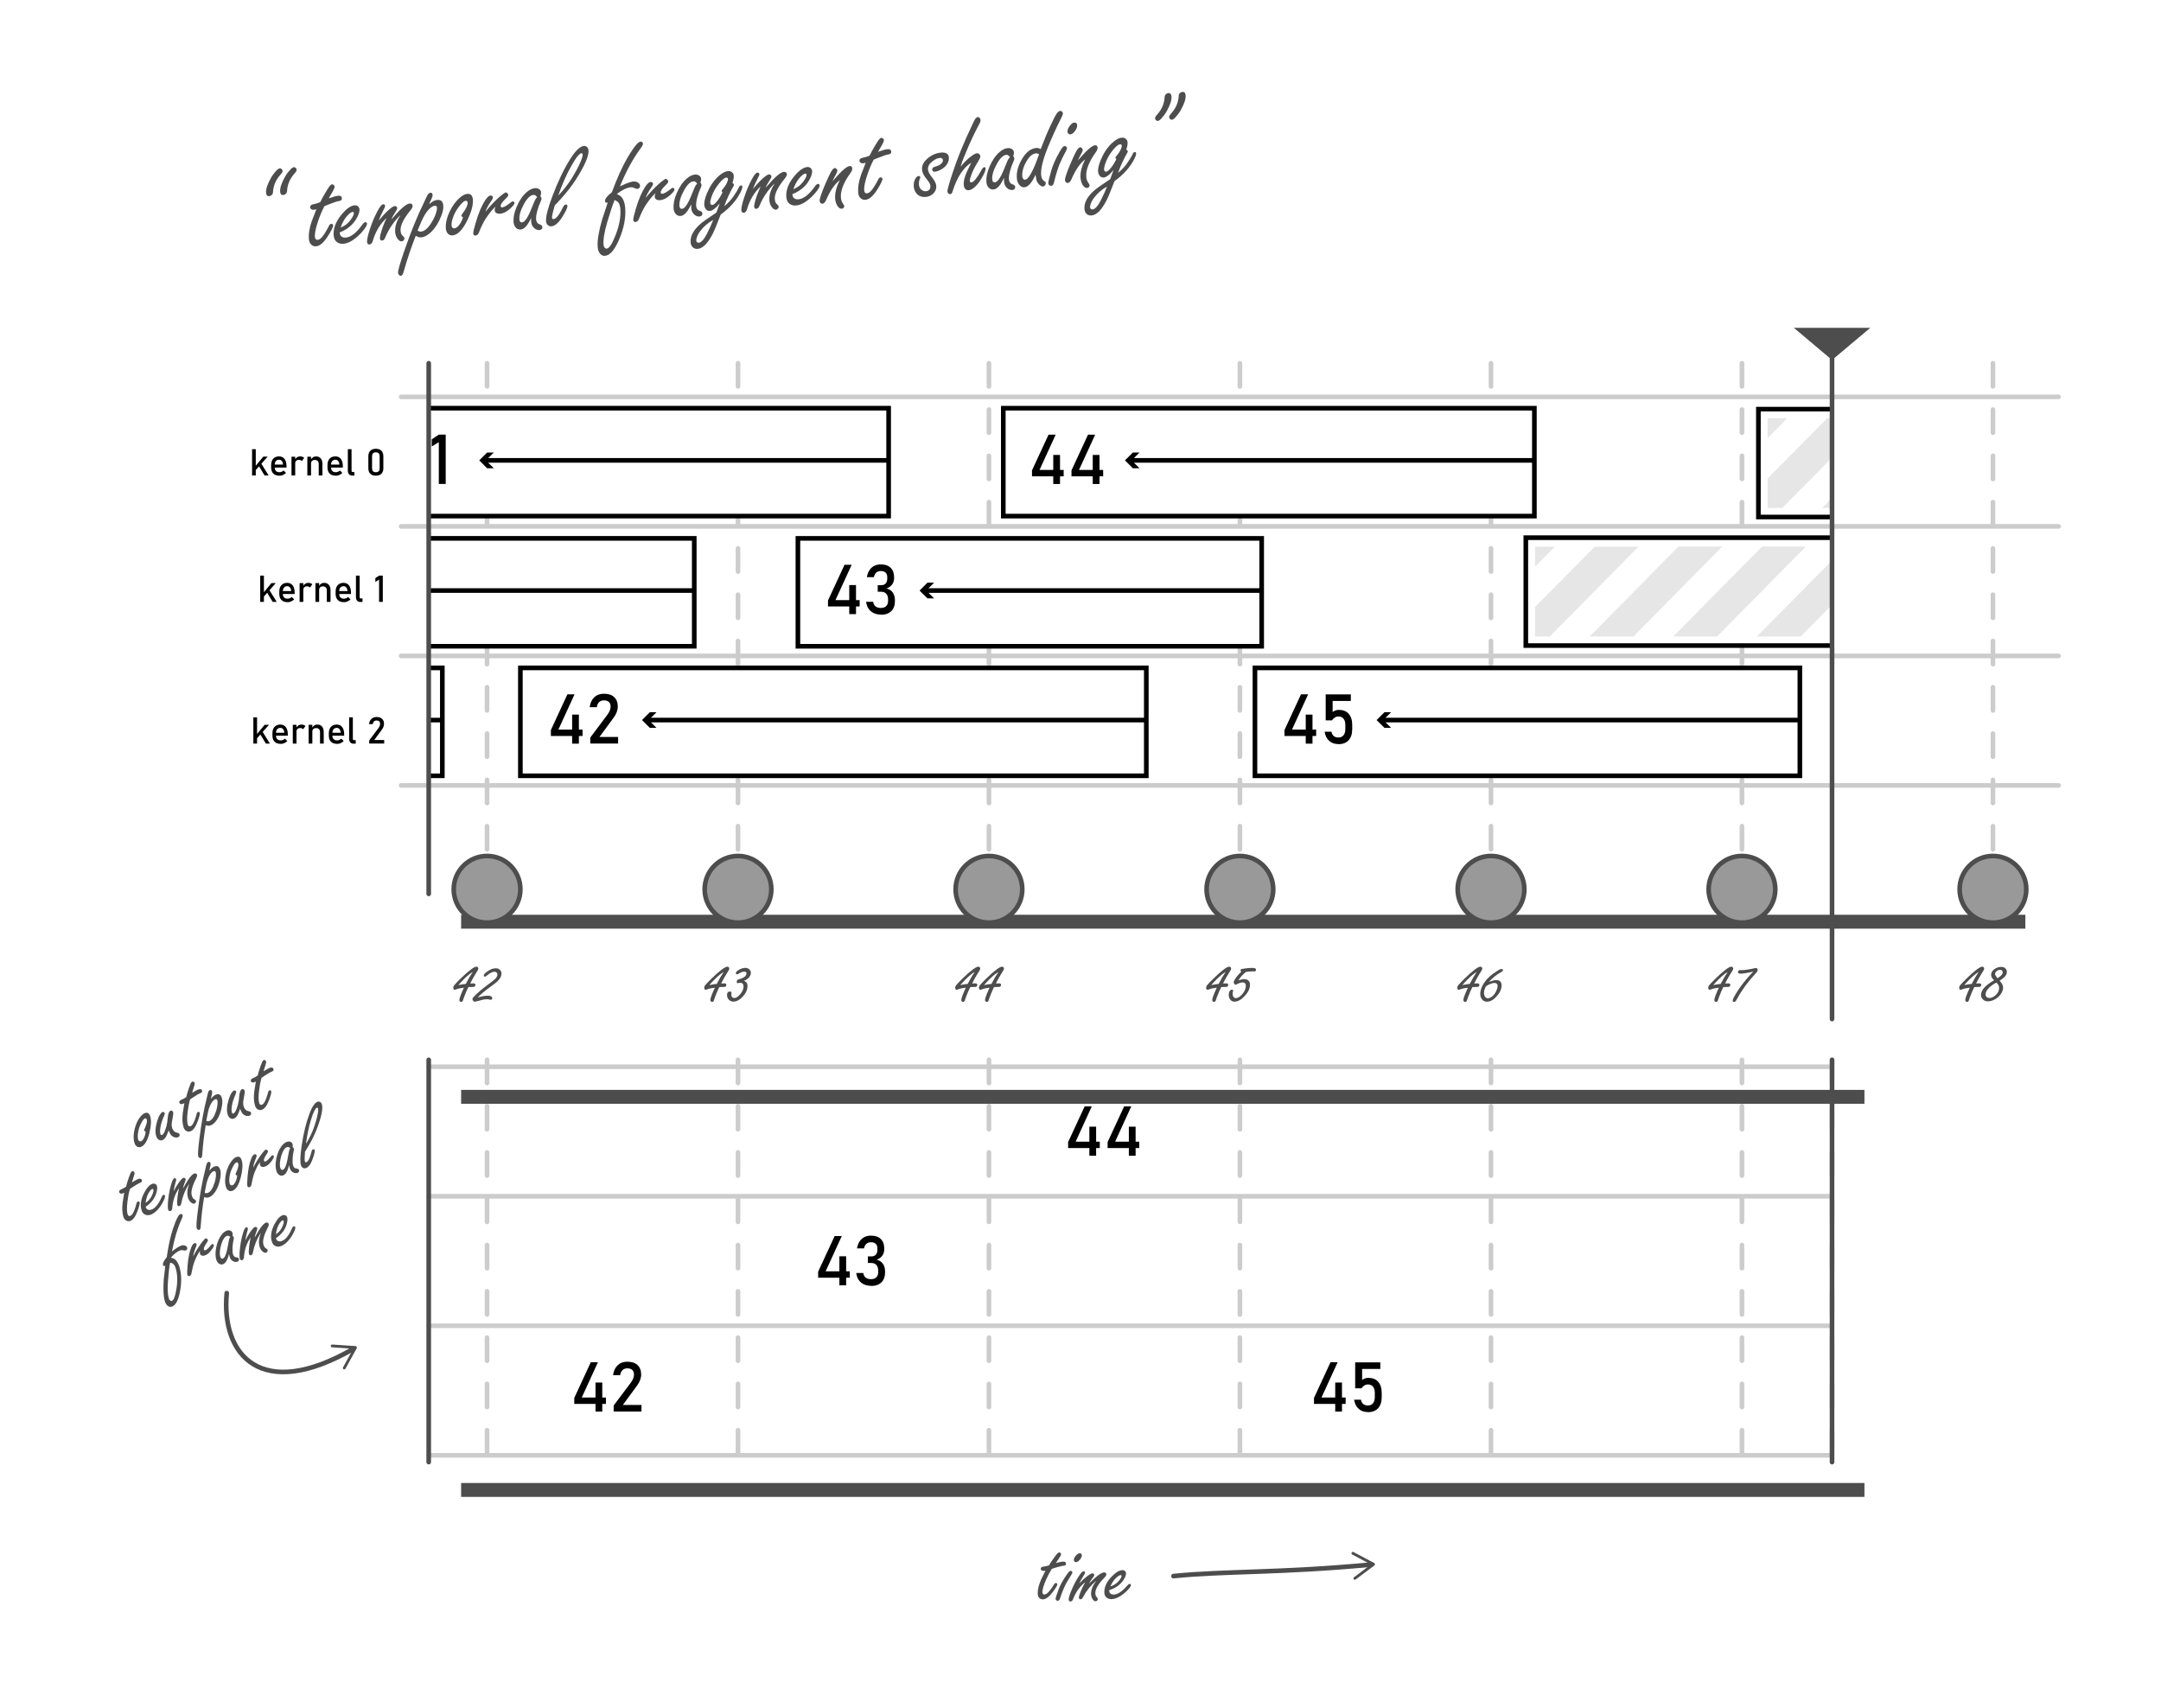 <?xml version="1.0" encoding="UTF-8"?><svg id="Layer_1" xmlns="http://www.w3.org/2000/svg" xmlns:xlink="http://www.w3.org/1999/xlink" viewBox="0 0 466.81 368.94"><defs><style>.cls-1,.cls-2,.cls-3,.cls-4,.cls-5,.cls-6,.cls-7,.cls-8{stroke-miterlimit:10;}.cls-1,.cls-2,.cls-9,.cls-4,.cls-5,.cls-7,.cls-8{fill:none;}.cls-1,.cls-4,.cls-6,.cls-7,.cls-8{stroke:#4d4d4d;}.cls-1,.cls-5{stroke-linecap:round;}.cls-2,.cls-3{stroke:#000;}.cls-10{clip-path:url(#clippath-4);}.cls-11{fill:#4d4d4d;}.cls-12,.cls-3{fill:#fff;}.cls-13{clip-path:url(#clippath-1);}.cls-14{clip-path:url(#clippath-5);}.cls-15{clip-path:url(#clippath-3);}.cls-4{filter:url(#drop-shadow-9);}.cls-4,.cls-7,.cls-8{stroke-width:3px;}.cls-5{stroke:#ccc;stroke-dasharray:5;}.cls-6{fill:#999;}.cls-7{filter:url(#drop-shadow-7);}.cls-16{fill:#ccc;}.cls-17{clip-path:url(#clippath-2);}.cls-18{clip-path:url(#clippath);}.cls-8{filter:url(#drop-shadow-8);}.cls-19{fill:#e6e6e6;}</style><clipPath id="clippath-1"><rect class="cls-9" x="24.36" y="2.45" width="133.88" height="19.42"/></clipPath><symbol id="Kernel_Execution" viewBox="0 0 173.22 24.31"><path class="cls-12" d="M158.25,2.5v19.31H24.36V2.5h133.88M160.25.5H22.36v23.31h137.88V.5h0Z"/><rect class="cls-3" x="22.36" y=".5" width="137.88" height="23.31"/><g class="cls-13"><polygon class="cls-19" points="28.66 2.41 19.2 2.41 0 21.85 9.46 21.85 28.66 2.41"/><polygon class="cls-19" points="46.73 2.41 37.27 2.41 18.07 21.85 27.53 21.85 46.73 2.41"/><polygon class="cls-19" points="64.8 2.41 55.34 2.41 36.14 21.85 45.6 21.85 64.8 2.41"/><polygon class="cls-19" points="82.87 2.41 73.41 2.41 54.21 21.85 63.67 21.85 82.87 2.41"/><polygon class="cls-19" points="100.94 2.41 91.48 2.41 72.28 21.85 81.74 21.85 100.94 2.41"/><polygon class="cls-19" points="119.01 2.41 109.55 2.41 90.35 21.85 99.81 21.85 119.01 2.41"/><polygon class="cls-19" points="137.08 2.41 127.62 2.41 108.42 21.85 117.88 21.85 137.08 2.41"/><polygon class="cls-19" points="155.15 2.41 145.69 2.41 126.49 21.85 135.95 21.85 155.15 2.41"/><polygon class="cls-19" points="173.22 2.41 163.76 2.41 144.56 21.85 154.02 21.85 173.22 2.41"/></g></symbol><clipPath id="clippath"><rect class="cls-9" x="-228.32" y="52.63" width="132.85" height="61.46"/></clipPath><filter id="drop-shadow-7" filterUnits="userSpaceOnUse"><feOffset dx="7" dy="7"/><feGaussianBlur result="blur" stdDeviation="5"/><feFlood flood-color="#000" flood-opacity=".07"/><feComposite in2="blur" operator="in"/><feComposite in="SourceGraphic"/></filter><clipPath id="clippath-2"><rect class="cls-9" x="92.61" y="78.48" width="303.14" height="103.08"/></clipPath><clipPath id="clippath-3"><rect class="cls-9" x="317.07" y="91.97" width="132.85" height="61.46"/></clipPath><clipPath id="clippath-4"><rect class="cls-9" x="367.31" y="64.21" width="132.85" height="61.46"/></clipPath><filter id="drop-shadow-8" filterUnits="userSpaceOnUse"><feOffset dx="7" dy="7"/><feGaussianBlur result="blur-2" stdDeviation="5"/><feFlood flood-color="#000" flood-opacity=".07"/><feComposite in2="blur-2" operator="in"/><feComposite in="SourceGraphic"/></filter><filter id="drop-shadow-9" filterUnits="userSpaceOnUse"><feOffset dx="7" dy="7"/><feGaussianBlur result="blur-3" stdDeviation="5"/><feFlood flood-color="#000" flood-opacity=".07"/><feComposite in2="blur-3" operator="in"/><feComposite in="SourceGraphic"/></filter><clipPath id="clippath-5"><rect class="cls-9" x="-225.65" y="304.6" width="132.85" height="61.46"/></clipPath></defs><g class="cls-18"><use width="173.22" height="24.31" transform="translate(-131.61 72.41)" xlink:href="#Kernel_Execution"/></g><path class="cls-11" d="M101.17,213.24c-.05.12-.2.43-.43.92-.39.93-.62,1.54-.7,1.83-.04.16-.1.28-.16.34-.06.06-.15.1-.26.1s-.22-.04-.29-.13c-.07-.08-.1-.17-.1-.27,0-.37.33-1.25.98-2.67-.71.08-1.27.2-1.68.37-.13.05-.24.08-.32.08-.2,0-.29-.15-.29-.46,0-.18.07-.36.21-.53.27-.32.73-.8,1.38-1.44.8-.79,1.53-1.43,2.18-1.92.56-.42.97-.64,1.22-.64.11,0,.21.05.31.14.07.08.11.16.11.26,0,.12-.07.3-.22.54-.02.04-.19.31-.48.78-.38.61-.73,1.25-1.05,1.92.34-.02.57-.03.68-.03.29,0,.43.11.43.32,0,.19-.08.33-.23.41-.07.03-.28.05-.62.05-.1,0-.32,0-.64.02ZM100.61,212.56c.53-1.04,1.04-1.9,1.52-2.6-.51.29-1.13.79-1.85,1.49-.52.52-.94.97-1.26,1.35.71-.15,1.24-.23,1.6-.25Z"/><path class="cls-11" d="M103.21,215.48c.82-.26,1.57-.39,2.26-.39.27,0,.49.06.65.17.15.1.22.22.22.36,0,.09-.03.18-.1.25s-.15.11-.23.11c-.03,0-.07,0-.13-.02-.25-.07-.48-.1-.69-.1-.18,0-.4.02-.67.05-.09.01-.43.1-1.02.26-.53.14-.84.21-.94.21-.14,0-.26-.07-.36-.2-.09-.12-.14-.25-.14-.38,0-.15.13-.34.38-.59.48-.47.94-.89,1.38-1.27.42-.35.94-.76,1.56-1.22.71-.52,1.2-.9,1.46-1.14.4-.35.6-.7.6-1.05,0-.2-.06-.35-.19-.46-.11-.1-.25-.15-.42-.15-.44,0-.96.25-1.55.74-.27.22-.44.34-.51.34-.05,0-.11-.03-.17-.09-.07-.06-.1-.13-.1-.21,0-.18.21-.42.64-.75.68-.52,1.33-.78,1.96-.78.36,0,.65.11.89.34.23.22.34.49.34.8,0,.55-.28,1.09-.83,1.63-.24.23-.68.59-1.32,1.05-1.54,1.12-2.53,1.95-2.97,2.48Z"/><path class="cls-11" d="M155.38,213.24c-.05.12-.2.43-.43.92-.39.93-.62,1.54-.7,1.83-.04.16-.1.28-.16.34-.06.06-.15.1-.26.1s-.22-.04-.29-.13c-.07-.08-.1-.17-.1-.27,0-.37.33-1.25.98-2.67-.71.08-1.27.2-1.68.37-.13.05-.24.08-.32.08-.2,0-.29-.15-.29-.46,0-.18.07-.36.21-.53.27-.32.73-.8,1.38-1.44.8-.79,1.53-1.43,2.18-1.92.56-.42.97-.64,1.22-.64.11,0,.21.05.31.14.07.08.11.16.11.26,0,.12-.07.3-.22.54-.02.04-.19.31-.48.78-.38.61-.73,1.25-1.05,1.92.34-.02.57-.03.68-.03.29,0,.43.11.43.32,0,.19-.08.33-.23.41-.07.03-.28.05-.62.05-.1,0-.32,0-.64.02ZM154.82,212.56c.53-1.04,1.04-1.9,1.52-2.6-.51.29-1.13.79-1.85,1.49-.52.52-.94.97-1.26,1.35.71-.15,1.24-.23,1.6-.25Z"/><path class="cls-11" d="M160.72,211.89c.24.1.42.22.52.34.15.18.23.43.23.75,0,.8-.33,1.56-1,2.29s-1.36,1.1-2.07,1.1c-.43,0-.79-.18-1.06-.54-.2-.26-.29-.55-.29-.86,0-.52.2-.78.6-.78.24,0,.36.09.36.27,0,.04,0,.09-.01.15-.01.08-.02.17-.02.25,0,.23.06.41.17.53.13.13.28.2.45.2.42,0,.86-.29,1.34-.87.45-.56.68-1.09.68-1.59,0-.25-.06-.45-.18-.6-.13-.16-.31-.23-.55-.23-.09,0-.19.01-.28.04-.11.03-.2.05-.26.05-.14,0-.21-.1-.21-.29,0-.17.06-.3.17-.41.06-.06.2-.12.4-.18.41-.1.75-.24,1.03-.42.18-.12.33-.27.43-.47.05-.1.08-.21.08-.32,0-.14-.04-.25-.11-.31-.08-.07-.19-.1-.35-.1-.26,0-.54.07-.82.21-.07.03-.25.13-.52.3-.07.05-.15.07-.24.07-.17,0-.25-.09-.25-.27,0-.16.12-.33.37-.51.57-.41,1.13-.61,1.68-.61.33,0,.6.1.83.3.24.21.36.47.36.77,0,.4-.17.77-.51,1.11-.19.2-.5.4-.94.62Z"/><path class="cls-11" d="M209.59,213.24c-.05.12-.2.43-.43.92-.39.93-.62,1.54-.7,1.83-.04.16-.1.28-.16.34-.06.06-.15.1-.26.1s-.22-.04-.29-.13c-.07-.08-.1-.17-.1-.27,0-.37.33-1.25.98-2.67-.71.08-1.27.2-1.68.37-.13.05-.24.08-.32.08-.2,0-.29-.15-.29-.46,0-.18.07-.36.21-.53.27-.32.73-.8,1.38-1.44.8-.79,1.53-1.43,2.18-1.92.56-.42.97-.64,1.22-.64.11,0,.21.05.31.14.07.08.11.16.11.26,0,.12-.07.3-.22.54-.02.04-.19.31-.48.78-.38.61-.73,1.25-1.05,1.92.34-.02.57-.03.68-.03.29,0,.43.11.43.32,0,.19-.08.33-.23.41-.07.03-.28.05-.62.05-.1,0-.32,0-.64.02ZM209.03,212.56c.53-1.04,1.04-1.9,1.52-2.6-.51.29-1.13.79-1.85,1.49-.52.52-.94.97-1.26,1.35.71-.15,1.24-.23,1.6-.25Z"/><path class="cls-11" d="M214.72,213.24c-.05.12-.2.43-.43.92-.39.93-.62,1.54-.7,1.83-.04.16-.1.28-.16.34-.06.06-.15.1-.26.1s-.22-.04-.29-.13c-.07-.08-.1-.17-.1-.27,0-.37.33-1.25.98-2.67-.71.08-1.27.2-1.68.37-.13.05-.24.08-.32.08-.2,0-.29-.15-.29-.46,0-.18.07-.36.21-.53.27-.32.73-.8,1.38-1.44.8-.79,1.53-1.43,2.18-1.92.56-.42.97-.64,1.22-.64.11,0,.21.05.31.14.07.08.11.16.11.26,0,.12-.07.3-.22.54-.02.04-.19.31-.48.78-.38.61-.73,1.25-1.05,1.92.34-.02.57-.03.68-.03.29,0,.43.11.43.32,0,.19-.08.33-.23.41-.07.03-.28.05-.62.05-.1,0-.32,0-.64.02ZM214.16,212.56c.53-1.04,1.04-1.9,1.52-2.6-.51.29-1.13.79-1.85,1.49-.52.52-.94.97-1.26,1.35.71-.15,1.24-.23,1.6-.25Z"/><path class="cls-11" d="M263.8,213.24c-.05.12-.2.43-.43.92-.39.93-.62,1.54-.7,1.83-.04.16-.1.28-.16.34-.06.06-.15.1-.26.1s-.22-.04-.29-.13c-.07-.08-.1-.17-.1-.27,0-.37.33-1.25.98-2.67-.71.08-1.27.2-1.68.37-.13.05-.24.08-.32.08-.2,0-.29-.15-.29-.46,0-.18.07-.36.21-.53.27-.32.74-.8,1.38-1.44.8-.79,1.53-1.43,2.17-1.92.56-.42.97-.64,1.22-.64.11,0,.21.05.31.14.07.08.11.16.11.26,0,.12-.07.3-.22.54-.02.04-.19.31-.48.78-.38.61-.73,1.25-1.05,1.92.34-.02.57-.03.68-.03.29,0,.43.11.43.32,0,.19-.08.33-.23.41-.07.03-.28.05-.62.05-.1,0-.31,0-.64.02ZM263.24,212.56c.53-1.04,1.04-1.9,1.52-2.6-.51.29-1.13.79-1.85,1.49-.52.52-.94.97-1.26,1.35.71-.15,1.24-.23,1.6-.25Z"/><path class="cls-11" d="M269.13,209.95c-.83.72-1.36,1.33-1.59,1.85.48-.2.9-.29,1.24-.29.4,0,.71.12.93.35.21.22.31.51.31.86,0,.81-.38,1.62-1.15,2.44-.76.82-1.5,1.22-2.23,1.22-.42,0-.75-.2-.98-.59-.15-.26-.23-.56-.23-.89s.07-.61.22-.83c.12-.18.28-.27.47-.27.18,0,.26.07.26.2,0,.03-.01.09-.04.17-.05.14-.07.33-.07.57,0,.21.05.39.15.55.13.22.31.33.53.33.44,0,.9-.28,1.38-.83.53-.61.79-1.21.79-1.81,0-.25-.06-.44-.17-.56-.11-.12-.28-.19-.51-.19s-.5.06-.82.18c-.07.02-.25.11-.54.26-.06.03-.11.05-.16.05-.09,0-.19-.06-.28-.18-.1-.13-.15-.25-.15-.36,0-.21.21-.59.64-1.16.27-.37.6-.74,1-1.11-.11-.15-.16-.26-.16-.34,0-.11.08-.19.23-.24.07-.02.35-.07.83-.13.54-.07.98-.11,1.32-.11s.55.02.7.07c.18.05.26.17.26.35,0,.22-.11.34-.34.34-.05,0-.15,0-.29-.01-.05,0-.1,0-.17,0-.23,0-.46.01-.69.03-.23.02-.45.05-.68.1Z"/><line class="cls-7" x1="92.61" y1="192.11" x2="430.51" y2="192.11"/><line class="cls-5" x1="105.21" y1="78.47" x2="105.21" y2="192.11"/><line class="cls-5" x1="159.42" y1="78.47" x2="159.42" y2="192.11"/><line class="cls-5" x1="213.63" y1="78.47" x2="213.63" y2="192.11"/><line class="cls-5" x1="267.84" y1="78.47" x2="267.84" y2="192.11"/><circle class="cls-6" cx="105.21" cy="192.11" r="7.2"/><circle class="cls-6" cx="159.42" cy="192.11" r="7.2"/><circle class="cls-6" cx="213.63" cy="192.11" r="7.2"/><circle class="cls-6" cx="267.84" cy="192.11" r="7.2"/><path class="cls-16" d="M444.69,170.17c.28,0,.5-.22.5-.5s-.22-.5-.5-.5H86.64c-.28,0-.5.22-.5.5s.22.5.5.5h358.05"/><path class="cls-16" d="M444.69,142.19c.28,0,.5-.22.5-.5s-.22-.5-.5-.5H86.64c-.28,0-.5.22-.5.5s.22.5.5.5h358.05"/><path class="cls-11" d="M318.05,213.24c-.05.12-.2.43-.43.92-.39.93-.62,1.54-.7,1.83-.04.16-.1.28-.16.34-.06.06-.15.1-.26.1s-.22-.04-.29-.13c-.07-.08-.1-.17-.1-.27,0-.37.33-1.25.98-2.67-.71.08-1.27.2-1.68.37-.13.05-.24.08-.32.08-.2,0-.29-.15-.29-.46,0-.18.07-.36.21-.53.27-.32.74-.8,1.38-1.44.8-.79,1.53-1.43,2.17-1.92.56-.42.97-.64,1.22-.64.11,0,.21.05.31.14.07.08.11.16.11.26,0,.12-.07.3-.22.54-.02.04-.19.31-.48.78-.38.61-.73,1.25-1.05,1.92.34-.02.57-.03.68-.03.29,0,.43.11.43.32,0,.19-.08.33-.23.41-.07.03-.28.05-.62.05-.1,0-.31,0-.64.02ZM317.48,212.56c.53-1.04,1.04-1.9,1.52-2.6-.51.29-1.13.79-1.85,1.49-.52.52-.94.97-1.26,1.35.71-.15,1.24-.23,1.6-.25Z"/><path class="cls-11" d="M321.62,212.12c.73-.27,1.26-.4,1.6-.4.4,0,.7.11.89.34.17.2.26.46.26.78,0,.83-.37,1.64-1.11,2.44-.68.74-1.38,1.11-2.09,1.11-.45,0-.81-.2-1.09-.59-.21-.3-.32-.65-.32-1.05,0-.87.34-1.77,1.01-2.69.58-.8,1.41-1.54,2.49-2.21.32-.21.56-.35.72-.42.15-.07.28-.11.4-.11.19,0,.28.08.28.24,0,.15-.1.27-.29.38-1.02.54-1.93,1.27-2.74,2.18ZM321.02,213.02c-.3.49-.45.98-.45,1.46,0,.32.07.59.22.82.15.23.35.35.59.35.34,0,.69-.16,1.05-.48s.65-.76.87-1.3c.14-.34.21-.64.21-.89,0-.19-.06-.33-.17-.45-.12-.13-.28-.19-.48-.19-.33,0-.73.11-1.2.33-.13.05-.27.13-.43.23-.12.07-.19.12-.2.13Z"/><path class="cls-11" d="M372.26,213.24c-.05.12-.2.43-.43.92-.39.93-.62,1.54-.7,1.83-.04.16-.1.28-.16.34-.06.06-.15.1-.26.1s-.22-.04-.29-.13c-.07-.08-.1-.17-.1-.27,0-.37.33-1.25.98-2.67-.71.08-1.27.2-1.68.37-.13.05-.24.08-.32.08-.2,0-.29-.15-.29-.46,0-.18.07-.36.21-.53.27-.32.74-.8,1.38-1.44.8-.79,1.53-1.43,2.17-1.92.56-.42.97-.64,1.22-.64.11,0,.21.05.31.14.07.08.11.16.11.26,0,.12-.07.3-.22.54-.02.04-.19.31-.48.78-.38.61-.73,1.25-1.05,1.92.34-.02.57-.03.68-.03.29,0,.43.11.43.32,0,.19-.08.33-.23.41-.07.03-.28.05-.62.05-.1,0-.31,0-.64.02ZM371.69,212.56c.53-1.04,1.04-1.9,1.52-2.6-.51.29-1.13.79-1.85,1.49-.52.52-.94.97-1.26,1.35.71-.15,1.24-.23,1.6-.25Z"/><path class="cls-11" d="M378.74,209.9c-1.31.29-2.24.43-2.77.43-.36,0-.53-.12-.53-.35,0-.12.04-.22.12-.3s.17-.12.27-.12c.04,0,.11,0,.21.01.06,0,.14.01.22.01.3,0,.7-.04,1.2-.12.63-.1,1.1-.19,1.4-.27.17-.04.31-.07.42-.07.26,0,.4.14.4.42,0,.19-.11.41-.34.64-1.68,1.8-3,3.57-3.95,5.32-.23.42-.38.67-.44.75-.12.14-.24.21-.37.21-.07,0-.14-.03-.19-.08-.07-.06-.1-.13-.1-.21,0-.25.24-.76.71-1.54.62-1.02,1.38-2.06,2.26-3.11.53-.63,1.02-1.18,1.49-1.63Z"/><path class="cls-11" d="M426.47,213.24c-.05.12-.2.43-.43.92-.39.93-.62,1.54-.7,1.83-.04.16-.1.28-.16.34-.06.06-.15.1-.26.1s-.22-.04-.29-.13c-.07-.08-.1-.17-.1-.27,0-.37.33-1.25.98-2.67-.71.08-1.27.2-1.68.37-.13.05-.24.08-.32.08-.2,0-.29-.15-.29-.46,0-.18.07-.36.21-.53.27-.32.74-.8,1.38-1.44.8-.79,1.53-1.43,2.17-1.92.56-.42.97-.64,1.22-.64.11,0,.21.05.31.14.07.08.11.16.11.26,0,.12-.07.3-.22.54-.02.04-.19.31-.48.78-.38.61-.73,1.25-1.05,1.92.34-.02.57-.03.68-.03.29,0,.43.11.43.32,0,.19-.08.33-.23.41-.07.03-.28.05-.62.05-.1,0-.31,0-.64.02ZM425.91,212.56c.53-1.04,1.04-1.9,1.52-2.6-.51.29-1.13.79-1.85,1.49-.52.52-.94.97-1.26,1.35.71-.15,1.24-.23,1.6-.25Z"/><path class="cls-11" d="M430.76,211.76c-.21-.21-.37-.38-.45-.51-.13-.21-.2-.42-.2-.65,0-.51.26-.94.77-1.28.44-.3.92-.45,1.44-.45.38,0,.68.12.9.35.2.21.29.45.29.74,0,.43-.21.83-.63,1.2-.22.2-.54.43-.94.7.25.25.44.5.57.75s.19.49.19.72c0,.46-.15.91-.46,1.36-.33.48-.75.87-1.27,1.17-.52.3-1.05.45-1.58.45-.46,0-.84-.17-1.13-.5-.22-.25-.33-.53-.33-.83,0-.8.49-1.57,1.46-2.31.51-.4.97-.7,1.37-.92ZM431.26,212.26c-.59.3-1.08.63-1.49,1.01-.57.53-.85,1.04-.85,1.52,0,.28.09.49.26.62.18.12.37.18.56.18.27,0,.56-.08.86-.25.3-.17.56-.39.77-.66.31-.4.47-.82.47-1.25,0-.3-.09-.58-.28-.84-.04-.06-.11-.13-.2-.22-.07-.07-.1-.1-.11-.1ZM431.47,211.32c.29-.16.54-.34.75-.54.26-.26.4-.5.4-.73,0-.15-.05-.27-.14-.37-.1-.12-.24-.18-.4-.18-.28,0-.55.1-.79.3-.21.17-.32.37-.32.59,0,.16.09.36.27.61l.23.31Z"/><line class="cls-5" x1="322.08" y1="78.47" x2="322.08" y2="192.11"/><line class="cls-5" x1="376.29" y1="78.47" x2="376.29" y2="192.11"/><line class="cls-5" x1="430.51" y1="78.47" x2="430.51" y2="192.11"/><circle class="cls-6" cx="322.08" cy="192.11" r="7.2"/><circle class="cls-6" cx="376.29" cy="192.11" r="7.2"/><circle class="cls-6" cx="430.51" cy="192.11" r="7.2"/><path class="cls-11" d="M227.22,338.88c-.44.69-.85,1.46-1.23,2.32-.54,1.22-.81,2.13-.81,2.73,0,.17.04.3.11.39.07.09.18.13.32.13.34,0,.76-.32,1.24-.96.31-.4.58-.79.82-1.19.13-.23.27-.34.42-.34.09,0,.16.03.23.09.05.06.08.12.08.18,0,.25-.33.82-.99,1.69-.79,1.05-1.52,1.58-2.17,1.58-.35,0-.64-.16-.87-.48-.14-.21-.21-.5-.21-.87,0-.83.24-1.79.72-2.89.12-.27.44-.93.96-1.98-.18.05-.33.07-.42.07-.14,0-.27-.03-.38-.1-.15-.1-.23-.22-.23-.36,0-.17.1-.31.3-.41.05-.03.31-.07.76-.13.16-.03.4-.09.72-.19.24-.43.63-1.02,1.17-1.75.3-.41.51-.68.63-.8.16-.17.31-.26.43-.26.09,0,.18.05.27.14.08.09.12.18.12.27,0,.18-.19.53-.57,1.06-.25.34-.44.62-.56.83.76-.21,1.3-.31,1.63-.31.38,0,.56.16.56.47,0,.16-.06.27-.19.35-.07.04-.25.08-.53.1-.12,0-.63.12-1.55.39-.25.08-.5.15-.75.24Z"/><path class="cls-11" d="M231.28,339.34c.12,0,.21.04.29.13.05.08.08.15.08.23,0,.12-.1.33-.3.62-.71,1.1-1.22,2.01-1.52,2.72-.32.73-.6,1.48-.85,2.26-.11.34-.28.51-.51.51-.14,0-.25-.05-.33-.16-.08-.09-.11-.18-.11-.29,0-.21.22-.89.66-2.05.34-.92.9-1.93,1.66-3.04.25-.36.43-.6.55-.73.12-.13.25-.19.38-.19ZM233.23,335.54c.31,0,.46.16.46.47,0,.29-.15.6-.45.95-.29.33-.56.5-.83.5-.13,0-.24-.05-.32-.14-.08-.09-.12-.2-.12-.33,0-.33.18-.68.54-1.05.27-.27.51-.41.72-.41Z"/><path class="cls-11" d="M233.13,342.07c.57-.6,1.08-1.07,1.52-1.42.66-.51,1.11-.77,1.33-.77.11,0,.21.04.29.12.08.08.11.16.11.25,0,.13-.12.34-.36.64-.37.46-.63.86-.77,1.19,1.6-1.61,2.69-2.41,3.28-2.41.12,0,.23.04.32.11.1.08.14.18.14.31,0,.19-.15.44-.44.74-1.29,1.33-1.94,2.43-1.94,3.28,0,.35.06.6.18.75l.27.34c.05.06.08.14.08.24,0,.11-.04.21-.13.31-.1.11-.22.16-.35.16-.23,0-.43-.14-.62-.43-.23-.34-.35-.75-.35-1.21,0-.62.18-1.25.53-1.89.12-.23.33-.53.62-.9-.58.44-1.17,1.04-1.77,1.8-.41.52-.78,1.1-1.11,1.74-.16.31-.34.46-.55.46-.23,0-.35-.13-.35-.39,0-.28.19-.86.57-1.73.22-.5.49-1.03.81-1.58-1.17.9-2.05,2.13-2.64,3.67-.14.34-.33.51-.57.51-.11,0-.2-.04-.27-.12-.08-.08-.11-.18-.11-.3,0-.4.23-1.13.68-2.18.47-1.11,1-2.12,1.6-3,.41-.62.73-.93.95-.93.21,0,.31.11.31.33,0,.1-.13.33-.38.72-.44.72-.74,1.25-.88,1.6Z"/><path class="cls-11" d="M239.62,343.51v.18c0,.15.04.28.11.39.17.25.45.38.84.38.85,0,1.84-.66,2.96-1.97.2-.23.37-.34.5-.34.08,0,.14.04.21.11.04.05.06.11.06.15,0,.27-.33.72-.98,1.35-.51.5-1.06.91-1.64,1.22s-1.12.47-1.62.47-.92-.18-1.21-.53c-.2-.25-.3-.58-.3-1,0-1.16.54-2.29,1.63-3.39.88-.9,1.65-1.35,2.31-1.35.18,0,.34.05.48.16.18.14.27.33.27.56,0,.36-.17.81-.5,1.33-.69,1.09-1.73,1.85-3.12,2.27ZM239.85,342.71c.48-.16.85-.35,1.13-.55.48-.37.86-.79,1.14-1.25.1-.16.15-.31.15-.44,0-.14-.06-.21-.19-.21-.18,0-.43.13-.76.4-.59.47-1.08,1.16-1.47,2.05Z"/><path class="cls-1" d="M253.49,340.47c10.97-1.12,22.95-.62,42.79-2.49"/><path class="cls-11" d="M292.42,341.15c-.1-.13-.07-.32.06-.42l3.67-2.76-4.05-2.16c-.15-.08-.2-.26-.12-.41.08-.15.26-.2.41-.12l4.47,2.38c.09.05.15.14.16.24,0,.1-.04.2-.12.26l-4.05,3.04s-.1.05-.16.06c-.1,0-.2-.03-.26-.12Z"/><g class="cls-17"><rect class="cls-3" x="112.41" y="144.28" width="135.21" height="23.31"/><path d="M119,159v-1.3l3.57-7.71h1.54l-3.49,7.62h5.22v1.38h-6.85ZM123.59,160.64v-6.27h1.46v6.27h-1.46Z"/><path d="M127.51,160.63v-1.3l3.71-4.95c.21-.28.38-.58.5-.88.12-.3.18-.59.18-.86h0c0-.44-.12-.77-.37-1s-.6-.35-1.06-.35c-.43,0-.78.13-1.05.38-.27.26-.44.62-.49,1.09h0s-1.55,0-1.55,0h0c.13-.93.47-1.64,1-2.14.54-.51,1.23-.76,2.07-.76.96,0,1.7.24,2.22.73s.78,1.17.78,2.05h0c0,.38-.08.78-.23,1.19s-.37.81-.65,1.18l-3.08,4.19h4.03v1.42h-6.01Z"/><line class="cls-2" x1="247.62" y1="155.55" x2="139.83" y2="155.55"/><polygon points="141.82 153.85 140.13 155.55 141.82 157.24 140.38 157.24 138.69 155.55 140.38 153.85 141.82 153.85"/><rect class="cls-3" x="172.36" y="116.3" width="100.18" height="23.31"/><path d="M178.86,131.02v-1.3l3.57-7.71h1.54l-3.49,7.62h5.22v1.38h-6.85ZM183.45,132.66v-6.27h1.46v6.27h-1.46Z"/><path d="M190.29,132.76c-.6,0-1.13-.11-1.58-.33-.45-.22-.81-.53-1.09-.94s-.45-.91-.53-1.49h1.52c.07.46.25.79.54,1.01.29.21.67.32,1.13.32.49,0,.88-.13,1.15-.4s.41-.63.41-1.11v-.32c0-.53-.13-.94-.39-1.23s-.62-.44-1.1-.44h-.75v-1.42h.75c.42,0,.74-.12.97-.37.23-.25.34-.6.34-1.05v-.33c0-.42-.12-.74-.36-.97-.24-.23-.58-.34-1.03-.34-.38,0-.7.11-.96.32-.26.21-.44.55-.54,1.01h-1.52c.15-.88.49-1.56,1.01-2.04.52-.48,1.19-.72,2-.72.92,0,1.63.24,2.13.73s.75,1.16.75,2.04v.18c0,.53-.14,1-.43,1.39s-.7.68-1.22.87c.58.12,1.03.41,1.35.85.32.45.48,1.01.48,1.7v.18c0,.93-.27,1.66-.8,2.17s-1.28.77-2.26.77Z"/><line class="cls-2" x1="272.33" y1="127.57" x2="199.79" y2="127.57"/><polygon points="201.78 125.87 200.08 127.57 201.78 129.26 200.34 129.26 198.64 127.57 200.34 125.87 201.78 125.87"/><rect class="cls-3" x="216.73" y="88.18" width="114.72" height="23.31"/><path d="M222.93,102.91v-1.3l3.57-7.71h1.54l-3.49,7.62h5.22v1.38h-6.85ZM227.52,104.55v-6.27h1.46v6.27h-1.46Z"/><path d="M231.46,102.91v-1.3l3.57-7.71h1.54l-3.49,7.62h5.22v1.38h-6.85ZM236.05,104.55v-6.27h1.46v6.27h-1.46Z"/><line class="cls-2" x1="331.45" y1="99.45" x2="244.16" y2="99.45"/><polygon points="246.15 97.76 244.45 99.45 246.15 101.15 244.71 101.15 243.01 99.45 244.71 97.76 246.15 97.76"/><rect class="cls-3" x="35.25" y="116.3" width="114.72" height="23.31"/><path d="M41.84,131.02v-1.3l3.57-7.71h1.54l-3.49,7.62h5.22v1.38h-6.85ZM46.43,132.66v-6.27h1.46v6.27h-1.46Z"/><path d="M50.36,132.65v-1.3l3.71-4.95c.21-.28.38-.58.5-.88s.18-.59.18-.86h0c0-.44-.12-.77-.37-1s-.6-.35-1.06-.35c-.43,0-.78.13-1.05.38-.27.26-.44.62-.49,1.09h0s-1.55,0-1.55,0h0c.13-.93.47-1.64,1-2.14.54-.51,1.23-.76,2.07-.76.96,0,1.7.24,2.22.73s.78,1.17.78,2.05h0c0,.38-.08.78-.23,1.19s-.37.81-.65,1.18l-3.08,4.19h4.03v1.42h-6.01Z"/><line class="cls-2" x1="149.97" y1="127.57" x2="62.68" y2="127.57"/><polygon points="64.67 125.87 62.97 127.57 64.67 129.26 63.23 129.26 61.54 127.57 63.23 125.87 64.67 125.87"/><rect class="cls-3" x="-19.17" y="144.28" width="114.72" height="23.31"/><path d="M-4.06,160.63v-1.3l3.71-4.95c.21-.28.38-.58.5-.88s.18-.59.18-.86H.33c0-.44-.12-.77-.37-1s-.6-.35-1.06-.35c-.43,0-.78.13-1.05.38-.27.26-.44.62-.49,1.09h0s-1.55,0-1.55,0h0c.13-.93.47-1.64,1-2.14.54-.51,1.23-.76,2.07-.76.96,0,1.7.24,2.22.73s.78,1.17.78,2.05h0c0,.38-.08.78-.23,1.19s-.37.81-.65,1.18l-3.08,4.19H1.94v1.42h-6.01Z"/><line class="cls-2" x1="95.55" y1="155.55" x2="8.26" y2="155.55"/><polygon points="10.25 153.85 8.55 155.55 10.25 157.24 8.81 157.24 7.11 155.55 8.81 153.85 10.25 153.85"/><rect class="cls-3" x="77.24" y="88.18" width="114.72" height="23.31"/><path d="M85.39,102.91v-1.3l3.57-7.71h1.54l-3.49,7.62h5.22v1.38h-6.85ZM89.99,104.55v-6.27h1.46v6.27h-1.46Z"/><path d="M96.28,93.89v10.65h-1.49v-9.02l-1.52.93v-1.55l1.52-1.01h1.49Z"/><line class="cls-2" x1="191.96" y1="99.45" x2="104.67" y2="99.45"/><polygon points="106.66 97.76 104.96 99.45 106.66 101.15 105.22 101.15 103.53 99.45 105.22 97.76 106.66 97.76"/><g class="cls-15"><use width="173.22" height="24.31" transform="translate(307.24 115.65)" xlink:href="#Kernel_Execution"/></g><g class="cls-10"><use width="173.22" height="24.31" transform="translate(357.48 87.88)" xlink:href="#Kernel_Execution"/></g><rect class="cls-3" x="271.09" y="144.28" width="117.71" height="23.31"/><path d="M277.47,159v-1.3l3.57-7.71h1.54l-3.49,7.62h5.22v1.38h-6.85ZM282.06,160.64v-6.27h1.46v6.27h-1.46Z"/><path d="M289.12,160.74c-.81,0-1.48-.23-2-.7-.52-.47-.85-1.12-.98-1.97h0s1.49,0,1.49,0h0c.05.4.21.7.47.92s.6.33,1.01.33c.48,0,.85-.16,1.11-.48.26-.32.39-.77.39-1.35v-.89c0-.58-.13-1.03-.39-1.35-.26-.32-.63-.48-1.11-.48-.26,0-.51.07-.75.22s-.45.35-.63.62h-1.36v-5.61h5.43v1.42h-3.93v2.4c.19-.15.39-.27.62-.35s.46-.12.7-.12c.93,0,1.65.28,2.15.85s.76,1.37.76,2.41v.89c0,1.04-.26,1.84-.78,2.41s-1.26.85-2.21.85Z"/><line class="cls-2" x1="388.8" y1="155.55" x2="298.51" y2="155.55"/><polygon points="300.51 153.85 298.81 155.55 300.51 157.24 299.07 157.24 297.37 155.55 299.07 153.85 300.51 153.85"/></g><path class="cls-16" d="M444.69,114.21c.28,0,.5-.22.5-.5s-.22-.5-.5-.5H86.64c-.28,0-.5.22-.5.5s.22.5.5.5h358.05"/><path class="cls-16" d="M444.69,86.23c.28,0,.5-.22.5-.5s-.22-.5-.5-.5H86.64c-.28,0-.5.22-.5.5s.22.5.5.5h358.05"/><path class="cls-11" d="M404,70.82h-16.5l7.75,6.52v142.8c0,.28.22.5.5.5s.5-.22.5-.5V77.35l7.75-6.52Z"/><line class="cls-1" x1="92.61" y1="78.47" x2="92.61" y2="193.1"/><path d="M54.73,160.63v-5.68h.8v5.68h-.8ZM55.03,160.04l.05-.95,2.09-2.52h.94l-3.07,3.46ZM57.43,160.63l-1.41-2.34.51-.53,1.77,2.87h-.87Z"/><path d="M60.62,160.69c-.56,0-1-.16-1.31-.47s-.46-.76-.46-1.34v-.46c0-.6.15-1.07.45-1.4s.72-.5,1.26-.5c.51,0,.91.19,1.19.56s.42.9.42,1.58v.27h-2.73v-.64h1.98c-.02-.33-.11-.58-.26-.77s-.34-.28-.59-.28c-.3,0-.53.1-.7.3s-.25.48-.25.84v.52c0,.34.09.59.27.77s.43.27.75.27c.16,0,.32-.03.48-.1s.3-.16.43-.27l.52.52c-.2.19-.43.34-.68.45s-.5.16-.75.16Z"/><path d="M63.25,160.63v-4.05h.8v4.05h-.8ZM65.48,157.54c-.07-.09-.16-.15-.27-.2s-.23-.07-.37-.07c-.25,0-.45.07-.59.21s-.21.33-.21.58l-.08-.78c.12-.24.28-.43.48-.56s.42-.2.66-.2c.19,0,.35.03.5.08s.28.13.39.24l-.52.7Z"/><path d="M66.67,160.63v-4.05h.8v4.05h-.8ZM69.13,160.63v-2.46c0-.29-.07-.51-.22-.66s-.36-.23-.63-.23-.46.07-.6.21-.21.33-.21.58l-.08-.78c.12-.24.29-.43.49-.57s.43-.2.67-.2c.44,0,.78.14,1.02.43s.36.69.36,1.22v2.46h-.8Z"/><path d="M72.8,160.69c-.56,0-1-.16-1.31-.47s-.46-.76-.46-1.34v-.46c0-.6.15-1.07.45-1.4s.72-.5,1.26-.5c.51,0,.91.19,1.19.56s.42.9.42,1.58v.27h-2.73v-.64h1.98c-.02-.33-.11-.58-.26-.77s-.34-.28-.59-.28c-.3,0-.53.1-.7.3s-.25.48-.25.84v.52c0,.34.09.59.27.77s.43.27.75.27c.16,0,.32-.03.48-.1s.3-.16.43-.27l.52.52c-.2.19-.43.34-.68.45s-.5.16-.75.16Z"/><path d="M76.22,154.95v4.63c0,.1.02.17.06.23s.1.08.18.08h.38v.76h-.47c-.3,0-.53-.09-.7-.28s-.25-.45-.25-.79v-4.62h.8Z"/><path d="M79.76,160.63v-.69l1.98-2.64c.11-.15.2-.31.27-.47s.1-.31.1-.46h0c0-.23-.07-.41-.2-.54s-.32-.19-.57-.19c-.23,0-.42.07-.56.21s-.23.33-.26.58h0s-.82,0-.82,0h0c.07-.49.25-.87.54-1.14s.65-.4,1.11-.4c.51,0,.9.13,1.18.39s.42.62.42,1.09h0c0,.2-.04.41-.12.63s-.2.43-.35.63l-1.64,2.23h2.15v.76h-3.2Z"/><path d="M54.45,102.71v-5.68h.8v5.68h-.8ZM54.74,102.11l.05-.95,2.09-2.52h.94l-3.07,3.46ZM57.15,102.71l-1.41-2.34.51-.53,1.77,2.87h-.87Z"/><path d="M60.34,102.76c-.56,0-1-.16-1.31-.47s-.46-.76-.46-1.34v-.46c0-.6.15-1.07.45-1.4s.72-.5,1.26-.5c.51,0,.91.19,1.19.56s.42.9.42,1.58v.27h-2.73v-.64h1.98c-.02-.33-.11-.58-.26-.77s-.34-.28-.59-.28c-.3,0-.53.1-.7.3s-.25.48-.25.84v.52c0,.34.09.59.27.77s.43.27.75.27c.16,0,.32-.03.48-.1s.3-.16.43-.27l.52.52c-.2.19-.43.34-.68.45s-.5.16-.75.16Z"/><path d="M62.97,102.71v-4.05h.8v4.05h-.8ZM65.2,99.61c-.07-.09-.16-.15-.27-.2s-.23-.07-.37-.07c-.25,0-.45.07-.59.21s-.21.33-.21.58l-.08-.78c.12-.24.28-.43.48-.56s.42-.2.66-.2c.19,0,.35.03.5.08s.28.13.39.24l-.52.7Z"/><path d="M66.39,102.71v-4.05h.8v4.05h-.8ZM68.85,102.71v-2.46c0-.29-.07-.51-.22-.66s-.36-.23-.63-.23-.46.07-.6.21-.21.33-.21.58l-.08-.78c.12-.24.29-.43.49-.57s.43-.2.67-.2c.44,0,.78.14,1.02.43s.36.69.36,1.22v2.46h-.8Z"/><path d="M72.51,102.76c-.56,0-1-.16-1.31-.47s-.46-.76-.46-1.34v-.46c0-.6.15-1.07.45-1.4s.72-.5,1.26-.5c.51,0,.91.19,1.19.56s.42.9.42,1.58v.27h-2.73v-.64h1.98c-.02-.33-.11-.58-.26-.77s-.34-.28-.59-.28c-.3,0-.53.1-.7.3s-.25.48-.25.84v.52c0,.34.09.59.27.77s.43.27.75.27c.16,0,.32-.03.48-.1s.3-.16.43-.27l.52.52c-.2.19-.43.34-.68.45s-.5.16-.75.16Z"/><path d="M75.94,97.03v4.63c0,.1.02.17.06.23s.1.08.18.08h.38v.76h-.47c-.3,0-.53-.09-.7-.28s-.25-.45-.25-.79v-4.62h.8Z"/><path d="M81.19,102.76c-.54,0-.95-.15-1.22-.44s-.4-.68-.4-1.18v-2.58c0-.5.14-.9.41-1.18s.68-.43,1.21-.43.94.14,1.21.43.41.68.41,1.19v2.58c0,.5-.14.9-.41,1.18s-.68.43-1.21.43ZM81.19,102.01c.29,0,.5-.08.63-.23s.19-.36.19-.63v-2.58c0-.27-.06-.48-.19-.63s-.34-.23-.63-.23-.5.08-.63.23-.19.36-.19.63v2.58c0,.27.06.47.19.63s.34.23.63.23Z"/><path d="M56.21,130.02v-5.68h.8v5.68h-.8ZM56.5,129.43l.05-.95,2.09-2.52h.94l-3.07,3.46ZM58.9,130.02l-1.41-2.34.51-.53,1.77,2.87h-.87Z"/><path d="M62.1,130.08c-.56,0-1-.16-1.31-.47s-.46-.76-.46-1.34v-.46c0-.6.15-1.07.45-1.4s.72-.5,1.26-.5c.51,0,.91.19,1.19.56s.42.9.42,1.58v.27h-2.73v-.64h1.98c-.02-.33-.11-.58-.26-.77s-.34-.28-.59-.28c-.3,0-.53.1-.7.3s-.25.48-.25.84v.52c0,.34.09.59.27.77s.43.27.75.27c.16,0,.32-.03.48-.1s.3-.16.43-.27l.52.52c-.2.19-.43.34-.68.45s-.5.16-.75.16Z"/><path d="M64.72,130.02v-4.05h.8v4.05h-.8ZM66.96,126.93c-.07-.09-.16-.15-.27-.2s-.23-.07-.37-.07c-.25,0-.45.07-.59.21s-.21.33-.21.58l-.08-.78c.12-.24.28-.43.48-.56s.42-.2.66-.2c.19,0,.35.03.5.08s.28.13.39.24l-.52.7Z"/><path d="M68.14,130.02v-4.05h.8v4.05h-.8ZM70.6,130.02v-2.46c0-.29-.07-.51-.22-.66s-.36-.23-.63-.23-.46.07-.6.21-.21.33-.21.58l-.08-.78c.12-.24.29-.43.49-.57s.43-.2.67-.2c.44,0,.78.14,1.02.43s.36.69.36,1.22v2.46h-.8Z"/><path d="M74.27,130.08c-.56,0-1-.16-1.31-.47s-.46-.76-.46-1.34v-.46c0-.6.15-1.07.45-1.4s.72-.5,1.26-.5c.51,0,.91.19,1.19.56s.42.9.42,1.58v.27h-2.73v-.64h1.98c-.02-.33-.11-.58-.26-.77s-.34-.28-.59-.28c-.3,0-.53.1-.7.3s-.25.48-.25.84v.52c0,.34.09.59.27.77s.43.27.75.27c.16,0,.32-.03.48-.1s.3-.16.43-.27l.52.52c-.2.19-.43.34-.68.45s-.5.16-.75.16Z"/><path d="M77.69,124.34v4.63c0,.1.02.17.06.23s.1.08.18.08h.38v.76h-.47c-.3,0-.53-.09-.7-.28s-.25-.45-.25-.79v-4.62h.8Z"/><path d="M82.69,124.34v5.68h-.8v-4.81l-.81.5v-.82l.81-.54h.8Z"/><path class="cls-11" d="M60.42,36.37c.18-.02.34.05.47.21.09.1.14.21.15.34.02.2-.15.49-.5.86-.98,1.11-1.51,2.36-1.57,3.76-.02.26-.12.46-.31.61-.17.14-.33.21-.51.23-.4.03-.63-.2-.67-.71-.07-.81.29-1.89,1.06-3.25.31-.56.7-1.07,1.15-1.55.29-.32.53-.48.73-.5ZM63.46,36.11c.17-.02.33.06.47.21.09.1.14.21.15.35.02.2-.15.49-.5.86-.98,1.11-1.51,2.36-1.57,3.76-.02.26-.12.46-.31.61-.17.14-.33.21-.51.23-.4.03-.63-.2-.67-.71-.07-.81.29-1.89,1.06-3.25.32-.57.71-1.08,1.15-1.55.29-.32.53-.48.73-.5Z"/><path class="cls-11" d="M70.1,44.5c-.49.93-.94,1.97-1.33,3.1-.56,1.62-.81,2.81-.74,3.58.02.22.08.38.18.49.1.11.24.15.43.14.44-.04.93-.49,1.48-1.37.35-.54.66-1.08.92-1.61.14-.3.31-.46.5-.48.11,0,.21.02.3.09.08.07.12.15.12.23.03.32-.34,1.08-1.09,2.28-.9,1.43-1.77,2.19-2.61,2.26-.45.04-.84-.14-1.17-.52-.21-.25-.33-.61-.37-1.09-.09-1.06.11-2.32.61-3.78.12-.36.46-1.24,1.02-2.64-.23.08-.41.13-.53.14-.18.02-.35-.01-.5-.09-.2-.11-.31-.25-.33-.44-.02-.22.09-.4.34-.56.07-.04.39-.13.96-.25.21-.05.51-.16.9-.33.26-.58.7-1.37,1.31-2.37.34-.56.58-.92.71-1.09.19-.24.37-.36.52-.38.11,0,.23.04.36.16.12.1.18.21.19.33.02.23-.19.7-.62,1.42-.29.47-.5.84-.63,1.13.95-.35,1.63-.54,2.05-.57.48-.04.74.14.77.54.02.2-.05.36-.21.47-.08.06-.31.12-.67.19-.15,0-.8.23-1.94.67-.32.12-.63.25-.93.38Z"/><path class="cls-11" d="M73.39,50.2l.02.24c.02.19.08.36.19.49.25.31.62.44,1.12.39,1.1-.09,2.29-1.04,3.58-2.84.23-.31.43-.47.61-.49.1,0,.19.03.28.12.06.07.09.13.09.19.03.34-.34.96-1.11,1.84-.6.69-1.26,1.27-1.97,1.74-.71.47-1.39.73-2.02.78-.66.06-1.19-.13-1.61-.55-.28-.29-.44-.71-.49-1.26-.12-1.48.45-2.99,1.72-4.52,1.03-1.25,1.97-1.91,2.81-1.98.23-.02.44.03.64.16.24.17.38.4.4.69.04.46-.13,1.05-.5,1.76-.77,1.48-2.01,2.56-3.75,3.24ZM73.59,49.16c.59-.26,1.06-.54,1.38-.83.57-.52,1.01-1.1,1.32-1.73.11-.22.16-.42.15-.58-.01-.18-.11-.26-.27-.24-.23.02-.54.22-.93.59-.7.67-1.25,1.6-1.66,2.79Z"/><path class="cls-11" d="M81.85,47.62c.67-.83,1.27-1.49,1.79-1.98.79-.73,1.33-1.11,1.62-1.13.14-.01.27.03.38.13.11.09.16.19.17.3.01.17-.12.45-.39.85-.42.64-.71,1.17-.86,1.61,1.88-2.23,3.19-3.38,3.94-3.44.16-.01.3.02.42.11.13.09.2.22.22.38.02.25-.14.58-.48.99-1.51,1.85-2.22,3.32-2.13,4.41.04.45.14.76.32.94l.38.4c.08.07.12.17.13.29.01.14-.03.28-.14.41-.12.15-.26.23-.43.25-.29.02-.57-.14-.85-.48-.33-.41-.53-.92-.58-1.51-.07-.8.09-1.62.48-2.47.13-.3.36-.71.69-1.22-.7.62-1.39,1.46-2.08,2.5-.47.71-.88,1.49-1.23,2.35-.17.41-.39.63-.66.65-.3.03-.46-.13-.49-.46-.03-.36.15-1.12.55-2.28.23-.66.51-1.37.87-2.11-1.4,1.28-2.39,2.95-2.98,4.99-.15.45-.37.69-.68.72-.14.01-.26-.03-.36-.13-.11-.1-.16-.22-.18-.37-.04-.52.17-1.47.63-2.87.48-1.48,1.06-2.82,1.72-4.02.46-.84.83-1.27,1.12-1.3.26-.02.41.11.43.39,0,.12-.13.44-.41.96-.49.97-.81,1.68-.96,2.15Z"/><path class="cls-11" d="M92.7,44.08c.34-.26.59-.44.76-.54.34-.21.69-.32,1.03-.35.38-.03.68.05.9.26.21.21.34.53.37.98.05.61-.1,1.37-.46,2.26-.55,1.41-1.27,2.55-2.15,3.41-.74.72-1.46,1.12-2.16,1.18-.38.03-.78-.08-1.18-.35-.99,2.53-1.86,5.09-2.59,7.69-.15.62-.36.94-.63.97-.13.01-.27-.07-.42-.23-.11-.12-.17-.25-.18-.4-.04-.47.41-2.06,1.34-4.76,1.45-4.16,2.86-7.64,4.24-10.43.29-.59.48-.99.57-1.21.26-.6.53-.9.82-.93.3-.02.46.14.49.5.02.2-.07.48-.25.84-.22.46-.39.83-.51,1.1ZM90.21,49.79c.21.19.46.27.75.24.81-.07,1.66-.87,2.52-2.4.32-.57.57-1.14.74-1.72.14-.46.2-.81.18-1.03-.01-.16-.06-.27-.14-.34-.08-.07-.2-.1-.36-.09-.41.03-.89.36-1.44.98-.52.6-1,1.42-1.45,2.46-.4.96-.67,1.59-.8,1.89Z"/><path class="cls-11" d="M100.96,41.88c.72-.06,1.11.35,1.19,1.22.1,1.17-.32,2.69-1.24,4.56-1.01,2.03-2.06,3.1-3.16,3.19-.51.04-.9-.16-1.18-.61-.14-.23-.23-.51-.26-.84-.09-1.12.19-2.37.85-3.75.62-1.28,1.38-2.3,2.29-3.05.54-.44,1.04-.68,1.5-.72ZM100.01,46.96c-.23-.16-.36-.28-.36-.38,0-.07.12-.27.37-.61.71-.95,1.05-1.7,1-2.24,0-.07-.03-.14-.08-.2-.08-.12-.2-.18-.34-.17-.28.02-.67.33-1.17.92-.64.76-1.11,1.53-1.42,2.3-.36.89-.51,1.61-.46,2.17.01.15.06.28.15.38.13.15.28.21.45.2.42-.04.84-.39,1.27-1.06.19-.28.33-.57.44-.86.11-.29.16-.44.15-.45Z"/><path class="cls-11" d="M104.87,45.73c.78-.99,1.69-1.97,2.74-2.94.38-.35.78-.68,1.21-.99.22-.15.36-.23.42-.23.13-.01.27.07.42.26.09.1.13.19.14.28.01.16-.13.39-.45.69-.83.79-1.23,1.36-1.2,1.72.02.2.14.29.37.27.38-.03,1-.4,1.87-1.1.15-.12.28-.18.38-.19.07,0,.14.02.22.09.09.07.13.15.14.24.02.26-.31.7-1,1.3-.72.64-1.43.99-2.12,1.05-.28.02-.54-.03-.79-.16-.21-.11-.33-.32-.36-.63-.02-.22.05-.48.21-.77-.65.55-1.39,1.46-2.23,2.73-.48.78-.94,1.73-1.38,2.86-.17.42-.4.64-.7.67-.32.03-.5-.11-.53-.42-.03-.3.16-1.12.56-2.46.59-1.99,1.25-3.55,1.98-4.68.45-.7.85-1.06,1.19-1.09.11,0,.22.02.32.08.12.08.19.18.2.31.01.13-.06.32-.22.57-.03.05-.24.36-.62.94-.35.55-.61,1.09-.78,1.61Z"/><path class="cls-11" d="M114.75,47.06c-.25.53-.49.99-.75,1.36-.49.73-1.01,1.12-1.56,1.16-.47.04-.86-.15-1.16-.58-.19-.27-.3-.61-.34-1-.08-.97.13-2.07.65-3.3.57-1.36,1.31-2.44,2.21-3.22.59-.51,1.18-.79,1.77-.84.37-.03.68.06.95.26.23.18.35.4.37.66.02.19-.04.47-.16.82.15.17.23.33.24.47.02.18-.08.5-.29.94-.22.45-.42,1.04-.62,1.77-.21.78-.29,1.39-.25,1.85.03.37.17.66.41.88.07.06.25.14.56.26.23.09.35.26.38.52.01.17-.04.31-.15.42-.12.13-.27.2-.45.21-.47.04-.9-.14-1.28-.53-.31-.32-.49-.74-.53-1.25-.01-.18-.02-.47-.02-.87ZM116.02,42.6c-.12-.18-.25-.32-.38-.4-.13-.08-.27-.12-.41-.1-.67.06-1.34.7-2.02,1.93-.75,1.36-1.09,2.49-1.01,3.38.02.22.07.38.17.49.09.11.22.15.39.14.42-.04.87-.52,1.36-1.46.27-.52.6-1.27.99-2.27.25-.65.44-1.08.57-1.29.06-.11.18-.25.35-.41Z"/><path class="cls-11" d="M119.82,44.42c-.21.71-.35,1.27-.45,1.71-.1.43-.14.73-.12.9.02.22.13.32.34.3.32-.03.7-.36,1.15-1,.21-.31.52-.86.92-1.65.16-.31.34-.48.54-.5.23-.02.35.08.37.3.03.38-.34,1.17-1.11,2.4-.8,1.28-1.59,1.95-2.36,2.01-.33.03-.62-.09-.85-.35-.17-.19-.26-.43-.29-.72-.04-.49.05-1.18.27-2.07.22-.89.58-1.98,1.06-3.28,1.24-3.29,2.56-6.02,3.95-8.21,1.11-1.75,2.08-2.66,2.9-2.73.26-.02.49.06.67.25.19.19.3.41.32.67.1,1.23-.82,3.36-2.77,6.4-.87,1.35-1.94,2.72-3.2,4.11-.33.36-.78.85-1.36,1.46ZM120.57,42.25c1.69-1.71,3.15-3.82,4.39-6.33.64-1.3.94-2.15.91-2.55-.02-.19-.11-.28-.27-.27-.48.04-1.28,1.07-2.38,3.1-.92,1.67-1.8,3.68-2.64,6.05Z"/><path class="cls-11" d="M132.18,41.52c1.1-3,2.21-5.47,3.33-7.39.76-1.3,1.41-2.25,1.93-2.86.36-.43.68-.65.96-.68.11,0,.2.02.28.08.13.08.2.19.21.34.02.19-.11.48-.39.87-1.75,2.37-3.28,5.16-4.58,8.38,1.36-.65,2.31-1,2.86-1.05.4-.03.74.04,1.02.22.29.19.45.42.47.69.01.14-.03.27-.11.39-.12.18-.28.27-.49.29-.15.01-.45-.09-.91-.29-.13-.05-.29-.07-.48-.05-.88.07-1.89.56-3.05,1.46.55.2.95.49,1.2.88.35.54.55,1.23.62,2.06.18,2.15-.27,4.46-1.34,6.95-.47,1.06-.93,1.88-1.41,2.45-.5.62-1.04.95-1.62,1-.44.04-.81-.14-1.12-.54-.25-.33-.4-.8-.45-1.4-.11-1.3.21-3.29.98-5.97.1-.33.38-1.17.84-2.52.12-.34.24-.69.35-1.08-.07.02-.13.04-.19.04-.24.02-.37-.1-.39-.36-.04-.46.45-1.1,1.48-1.91ZM132.77,43.21c-.41.97-.93,2.52-1.56,4.66-.65,2.18-.93,3.85-.83,5.02.02.23.09.42.22.59.14.17.29.24.46.23.54-.05,1.18-1.02,1.91-2.91.83-2.12,1.17-4.02,1.03-5.71-.06-.66-.22-1.14-.51-1.45-.11-.12-.34-.26-.71-.42Z"/><path class="cls-11" d="M139.43,42.8c.78-.99,1.69-1.97,2.74-2.94.38-.35.78-.68,1.21-.99.22-.15.36-.23.42-.23.13-.01.27.07.42.26.09.1.14.19.14.28.01.16-.13.39-.44.69-.83.79-1.23,1.36-1.2,1.72.02.2.14.29.37.27.38-.03,1-.4,1.87-1.1.15-.12.28-.18.38-.19.07,0,.14.02.22.09.09.07.13.15.14.24.02.26-.31.7-1,1.3-.72.64-1.43.99-2.12,1.05-.28.02-.54-.03-.79-.16-.21-.11-.33-.32-.36-.63-.02-.22.05-.48.21-.77-.65.55-1.39,1.46-2.23,2.73-.48.78-.94,1.73-1.39,2.86-.17.42-.4.64-.7.67-.32.03-.5-.11-.52-.42-.03-.3.16-1.12.56-2.46.59-1.99,1.25-3.55,1.99-4.68.45-.7.85-1.06,1.19-1.09.11,0,.22.02.33.08.12.08.19.18.2.31.01.13-.06.32-.22.57-.03.05-.24.36-.62.94-.35.55-.61,1.09-.78,1.61Z"/><path class="cls-11" d="M149.31,44.13c-.25.53-.49.99-.75,1.36-.49.73-1.01,1.12-1.55,1.16-.47.04-.86-.15-1.16-.58-.19-.27-.3-.61-.34-1-.08-.97.13-2.07.65-3.3.57-1.36,1.31-2.44,2.21-3.22.59-.51,1.18-.79,1.77-.84.37-.03.68.06.95.26.23.18.35.4.37.66.02.19-.04.47-.16.82.15.17.23.33.24.47.02.18-.08.5-.29.94-.22.45-.42,1.04-.62,1.77-.21.78-.29,1.39-.25,1.85.03.37.17.66.41.88.07.06.25.14.56.26.23.09.35.26.38.52.01.17-.04.31-.15.42-.12.13-.27.19-.44.21-.47.04-.9-.14-1.28-.53-.31-.32-.49-.74-.53-1.25-.01-.18-.02-.47-.02-.87ZM150.59,39.67c-.12-.18-.25-.32-.38-.4-.13-.08-.27-.12-.41-.1-.67.06-1.34.7-2.02,1.93-.75,1.36-1.09,2.49-1.01,3.38.02.22.07.38.17.49.09.11.22.15.39.14.42-.04.87-.52,1.36-1.46.27-.52.6-1.27.99-2.27.25-.65.44-1.08.57-1.29.06-.11.18-.25.35-.41Z"/><path class="cls-11" d="M156.43,44.58c.88-.76,1.52-1.44,1.93-2.04.61-.87,1.03-1.57,1.26-2.1.12-.24.25-.37.4-.38.21-.02.32.07.34.27.02.24-.11.65-.4,1.23-.89,1.77-2.32,3.37-4.28,4.79-.79,2.1-1.39,3.52-1.78,4.28-1.05,1.99-2.11,3.04-3.17,3.13-.56.05-.98-.14-1.26-.55-.16-.24-.26-.52-.28-.85-.12-1.38.66-2.77,2.32-4.18.26-.23,1.34-.99,3.24-2.26.32-.85.56-1.51.73-1.99-.84,1.04-1.56,1.59-2.16,1.64-.38.03-.69-.14-.93-.5-.15-.24-.24-.5-.26-.77-.05-.63.14-1.46.57-2.5.61-1.49,1.4-2.69,2.37-3.61.81-.76,1.55-1.18,2.21-1.23.34-.03.65.07.91.31.18.15.29.39.31.71.03.4-.06.91-.28,1.53.22.18.33.31.34.41,0,.06-.03.15-.11.27-.21.34-.54.99-.99,1.92-.4.82-.74,1.65-1.02,2.48ZM154.08,47.5c-1.11.59-2.07,1.42-2.87,2.49-.37.5-.62,1.01-.76,1.55-.04.16-.05.3-.05.4,0,.11.04.21.1.3.11.15.25.22.43.2.54-.05,1.13-.68,1.76-1.91.55-1.06,1.01-2.07,1.38-3.03ZM156.08,41.55c-.13-.12-.2-.21-.21-.26,0-.08.05-.18.17-.32.4-.46.72-.92.95-1.4.19-.38.27-.67.26-.87-.02-.24-.14-.35-.36-.33-.38.03-.88.44-1.52,1.21-.76.92-1.33,1.92-1.7,3.02-.18.54-.26.96-.24,1.24.01.16.06.27.14.35.08.07.18.1.31.09.31-.03.71-.38,1.21-1.06.32-.43.58-.85.79-1.26.14-.27.21-.41.2-.41Z"/><path class="cls-11" d="M162.69,40.78c.67-.83,1.27-1.49,1.79-1.98.79-.73,1.34-1.11,1.62-1.13.14-.01.27.03.38.13.1.09.16.19.17.3.01.17-.12.45-.39.85-.42.64-.71,1.17-.86,1.61,1.88-2.23,3.19-3.38,3.94-3.44.16-.01.3.02.42.11.13.09.2.22.22.38.02.25-.14.58-.48.99-1.51,1.85-2.22,3.32-2.13,4.41.04.45.14.76.32.94l.38.4c.08.07.12.17.13.29.01.14-.03.28-.14.41-.12.15-.26.23-.43.25-.29.02-.57-.14-.85-.48-.33-.41-.53-.92-.58-1.51-.07-.8.09-1.62.48-2.48.13-.3.36-.71.69-1.22-.7.62-1.39,1.46-2.08,2.5-.47.71-.88,1.49-1.23,2.35-.17.41-.39.63-.66.65-.3.02-.46-.13-.49-.46-.03-.36.15-1.12.55-2.28.23-.66.52-1.37.87-2.11-1.4,1.28-2.39,2.95-2.98,4.99-.15.45-.37.69-.68.72-.14.01-.26-.03-.35-.13-.11-.1-.17-.22-.18-.37-.04-.52.17-1.47.63-2.87.48-1.48,1.06-2.82,1.72-4.02.46-.84.83-1.27,1.12-1.3.26-.02.41.11.43.39.01.12-.13.44-.41.96-.49.97-.81,1.68-.96,2.15Z"/><path class="cls-11" d="M171.17,41.93l.02.24c.02.19.08.36.19.49.25.31.62.44,1.12.39,1.1-.09,2.29-1.04,3.58-2.84.23-.31.43-.47.61-.49.1,0,.19.03.27.12.06.07.09.13.1.19.03.34-.34.96-1.11,1.84-.6.69-1.26,1.27-1.97,1.74-.71.47-1.38.73-2.02.78-.66.06-1.19-.13-1.61-.55-.28-.29-.44-.71-.49-1.26-.12-1.48.45-2.99,1.72-4.52,1.03-1.25,1.97-1.91,2.81-1.98.23-.02.44.03.64.16.24.17.38.4.4.69.04.46-.13,1.05-.5,1.76-.77,1.48-2.01,2.56-3.75,3.24ZM171.37,40.88c.6-.26,1.06-.54,1.39-.83.57-.52,1.01-1.1,1.32-1.73.11-.22.16-.42.15-.58-.01-.18-.11-.26-.27-.24-.23.02-.54.22-.93.59-.7.67-1.25,1.6-1.66,2.79Z"/><path class="cls-11" d="M179.79,39.2c.1-.12.21-.23.3-.34,1.68-1.94,2.83-2.94,3.45-2.99.34-.03.53.14.56.52.02.26-.1.59-.38.97-1.51,2.09-2.2,3.89-2.07,5.38.04.48.21.93.51,1.35.14.19.21.34.22.46,0,.1-.04.21-.13.32-.1.13-.23.21-.39.22-.36.03-.68-.17-.96-.61-.27-.41-.43-.92-.49-1.53-.1-1.18.24-2.53,1.01-4.04-1.13.86-2.12,2.31-2.98,4.33-.22.49-.48.74-.78.77-.15.01-.28-.03-.38-.13-.13-.11-.21-.26-.22-.46-.04-.47.39-1.76,1.3-3.85.49-1.13.87-1.96,1.17-2.48.29-.51.56-.77.79-.79.11,0,.23.03.34.13.13.11.21.25.22.4.02.19-.09.48-.31.86-.32.57-.58,1.08-.77,1.53Z"/><path class="cls-11" d="M188.75,34.46c-.5.93-.94,1.97-1.33,3.1-.56,1.62-.81,2.81-.74,3.58.02.22.08.38.18.49.1.11.25.15.43.14.44-.04.93-.49,1.49-1.37.35-.54.66-1.08.92-1.61.14-.3.31-.46.5-.48.11,0,.21.02.3.09.08.07.12.15.12.23.03.32-.34,1.08-1.09,2.28-.9,1.44-1.77,2.19-2.61,2.26-.45.04-.84-.14-1.17-.52-.21-.25-.33-.61-.37-1.09-.09-1.06.11-2.32.61-3.78.12-.36.46-1.24,1.02-2.64-.23.08-.41.13-.53.14-.18.02-.35-.01-.5-.09-.2-.11-.31-.25-.33-.44-.02-.22.09-.4.34-.56.07-.04.39-.12.96-.25.21-.05.51-.16.9-.33.26-.58.7-1.37,1.31-2.37.34-.56.58-.92.71-1.09.19-.24.37-.36.52-.38.11,0,.23.04.36.15.12.1.18.21.19.33.02.23-.19.7-.62,1.42-.29.47-.5.84-.63,1.12.95-.35,1.64-.54,2.06-.57.48-.04.74.14.77.54.02.2-.05.36-.21.47-.08.06-.31.12-.67.19-.15,0-.8.23-1.94.67-.32.12-.63.25-.93.38Z"/><path class="cls-11" d="M203.24,32.96c.54-.05.96.02,1.25.19.29.17.45.45.48.85.04.52-.11,1.03-.45,1.55-.33.49-.85.9-1.56,1.24-.39.18-.72.29-.99.31-.37.03-.57-.11-.59-.44-.02-.22.07-.39.27-.53.05-.03.34-.13.87-.3.32-.1.6-.28.86-.54.22-.22.32-.45.3-.69-.02-.18-.08-.31-.19-.39-.11-.08-.27-.11-.48-.09-.51.04-1.05.3-1.63.76-.67.52-.98,1.11-.92,1.75.04.46.32,1,.84,1.65.58.7.89,1.31.94,1.83.06.77-.23,1.4-.87,1.9-.4.31-.86.48-1.4.53-.84.07-1.5-.18-1.99-.74-.34-.4-.54-.9-.59-1.48-.06-.68.07-1.27.38-1.77.2-.33.42-.5.67-.52.22-.02.33.06.35.24,0,.07-.02.18-.09.33-.17.39-.23.84-.19,1.35.04.43.22.78.55,1.05.29.24.62.34.97.31.34-.03.6-.17.77-.41.14-.21.2-.46.17-.76-.03-.37-.28-.83-.75-1.38-.65-.76-1-1.46-1.05-2.12-.07-.88.34-1.69,1.24-2.45.87-.73,1.83-1.13,2.86-1.22Z"/><path class="cls-11" d="M207.53,35.98c.59-.73,1.19-1.35,1.8-1.86.78-.65,1.35-.99,1.71-1.02.15-.01.3.04.45.15.17.13.26.28.28.47.02.24-.14.62-.47,1.15-.65,1.02-1.12,1.95-1.43,2.77-.28.71-.4,1.19-.38,1.43.02.24.14.35.37.33.47-.04,1.2-.95,2.18-2.72.2-.36.39-.55.57-.56.18-.02.29.08.3.29.03.34-.25,1.02-.83,2.04-.51.89-1.06,1.58-1.65,2.08-.42.34-.81.53-1.17.56-.38.03-.66-.11-.86-.42-.12-.19-.19-.41-.21-.66-.07-.78.13-1.69.6-2.74.11-.25.45-.96,1.01-2.12-1.71,1.05-3.06,3.13-4.04,6.23-.08.35-.25.54-.48.56-.17.01-.31-.03-.42-.14-.12-.11-.18-.26-.2-.43-.02-.29.19-1.13.63-2.53.83-2.59,1.62-4.79,2.38-6.6.75-1.83,1.6-3.73,2.55-5.71.22-.48.4-.8.54-.97s.29-.26.45-.28c.16-.01.3.06.43.21.1.12.15.25.17.41.02.25-.09.59-.34,1.02-.82,1.54-1.63,3.23-2.42,5.06-.85,1.96-1.36,3.29-1.53,3.99Z"/><path class="cls-11" d="M216.88,38.41c-.25.53-.49.99-.74,1.36-.49.73-1.01,1.12-1.56,1.16-.47.04-.86-.15-1.16-.58-.19-.27-.3-.61-.34-1-.08-.97.13-2.07.65-3.3.57-1.36,1.31-2.44,2.21-3.22.59-.51,1.18-.79,1.77-.84.37-.03.68.06.95.26.23.18.35.4.37.66.02.19-.04.47-.16.82.15.17.23.33.24.47.02.18-.08.5-.29.94-.22.45-.42,1.04-.62,1.77-.21.78-.29,1.39-.25,1.85.03.37.17.66.41.88.07.06.25.14.56.26.23.09.35.26.38.52.01.17-.04.31-.15.42-.12.13-.27.19-.44.21-.47.04-.9-.14-1.28-.53-.31-.32-.49-.74-.53-1.25-.01-.18-.02-.47-.02-.87ZM218.16,33.95c-.12-.18-.25-.32-.38-.4-.13-.08-.27-.12-.41-.1-.67.06-1.34.7-2.02,1.93-.75,1.36-1.09,2.49-1.01,3.38.02.22.07.38.17.49.09.11.22.15.39.14.42-.04.87-.52,1.36-1.46.27-.52.6-1.27.99-2.27.25-.65.44-1.08.57-1.29.06-.11.18-.25.35-.41Z"/><path class="cls-11" d="M224.81,32.2c.72-1.9,1.41-3.57,2.08-4.99.64-1.38,1.08-2.25,1.33-2.61.27-.4.53-.61.79-.64.14-.01.27.03.4.14.12.1.18.22.19.35.02.2-.1.55-.36,1.05-1.1,2.16-2.08,4.34-2.97,6.54-1.02,2.56-1.47,4.46-1.37,5.69.04.5.17.88.39,1.16.04.06.21.19.51.38.06.04.09.12.1.26.02.18-.04.34-.16.5-.12.16-.27.24-.44.26-.2.02-.43-.09-.7-.31-.38-.32-.62-.71-.73-1.16-.04-.19-.1-.55-.18-1.07-.78,1.73-1.58,2.64-2.42,2.71-.48.04-.89-.2-1.22-.72-.22-.34-.35-.74-.39-1.2-.12-1.37.27-2.78,1.15-4.25.87-1.45,1.88-2.22,3.02-2.32.32-.03.65.06,1,.25ZM224.46,33.31c-.25-.14-.46-.2-.64-.18-.74.06-1.39.57-1.97,1.53-.77,1.25-1.11,2.42-1.01,3.51.01.13.05.25.11.36.12.21.29.31.5.29.31-.03.65-.36,1.04-.99.52-.84.98-1.82,1.39-2.94.14-.38.28-.77.42-1.15l.1-.26.06-.18Z"/><path class="cls-11" d="M229.97,31.56c.15-.01.28.03.38.14.08.09.12.18.13.28.01.16-.09.43-.31.82-.79,1.49-1.34,2.7-1.65,3.65-.33.97-.61,1.97-.85,2.98-.1.45-.3.69-.6.71-.18.02-.32-.04-.44-.17-.11-.11-.17-.22-.18-.36-.02-.26.18-1.16.62-2.7.34-1.21.94-2.57,1.8-4.07.28-.49.49-.82.63-.99.14-.18.3-.28.46-.29ZM232.05,26.48c.39-.03.61.15.64.55.03.37-.13.79-.47,1.27-.33.46-.67.7-1.01.73-.17.01-.31-.04-.42-.15-.11-.1-.18-.24-.19-.41-.04-.42.16-.89.58-1.4.31-.38.6-.58.88-.6Z"/><path class="cls-11" d="M232.79,34.71c.1-.11.21-.23.3-.34,1.68-1.94,2.83-2.94,3.45-2.99.34-.03.53.14.56.52.02.26-.1.59-.38.97-1.51,2.09-2.2,3.89-2.07,5.38.04.48.21.93.51,1.35.14.19.21.34.22.46,0,.1-.04.21-.13.32-.1.13-.23.21-.39.22-.36.03-.68-.17-.96-.61-.27-.41-.43-.92-.49-1.53-.1-1.18.24-2.53,1.01-4.04-1.13.86-2.12,2.3-2.98,4.33-.22.49-.48.74-.78.77-.15.01-.28-.03-.38-.13-.13-.11-.21-.26-.22-.46-.04-.47.39-1.76,1.3-3.85.49-1.13.87-1.96,1.17-2.48.29-.51.56-.77.79-.79.11,0,.23.03.34.13.13.11.21.25.22.4.02.19-.09.48-.31.86-.32.57-.58,1.08-.77,1.53Z"/><path class="cls-11" d="M241.5,37.37c.88-.76,1.52-1.44,1.93-2.04.61-.87,1.03-1.57,1.26-2.1.12-.24.25-.37.4-.38.21-.02.32.07.34.27.02.24-.11.65-.4,1.22-.89,1.77-2.32,3.37-4.28,4.79-.79,2.1-1.39,3.52-1.78,4.28-1.05,1.99-2.11,3.04-3.17,3.13-.56.05-.98-.14-1.26-.55-.16-.24-.26-.53-.28-.85-.12-1.38.66-2.77,2.32-4.18.26-.23,1.34-.99,3.24-2.26.32-.85.56-1.51.73-1.99-.84,1.04-1.56,1.59-2.16,1.64-.38.03-.69-.14-.93-.5-.15-.24-.24-.5-.26-.77-.05-.63.14-1.46.57-2.5.61-1.49,1.4-2.69,2.37-3.61.81-.77,1.54-1.18,2.21-1.23.34-.03.65.07.91.31.18.15.28.39.31.71.03.4-.06.91-.28,1.53.22.18.33.31.34.41,0,.06-.03.15-.11.27-.21.34-.54.98-.99,1.92-.4.82-.74,1.65-1.02,2.48ZM239.15,40.3c-1.11.59-2.07,1.42-2.87,2.49-.37.5-.62,1.01-.76,1.55-.04.16-.05.3-.05.4,0,.11.04.21.1.3.11.15.25.22.43.2.54-.05,1.13-.68,1.76-1.91.55-1.06,1.01-2.07,1.38-3.03ZM241.15,34.35c-.13-.12-.2-.21-.21-.26,0-.08.05-.18.17-.32.4-.46.72-.92.95-1.4.19-.38.27-.67.26-.87-.02-.24-.14-.35-.36-.33-.38.03-.88.44-1.52,1.21-.76.92-1.33,1.92-1.7,3.02-.18.54-.26.96-.24,1.24.01.16.06.27.14.35.08.07.18.1.31.09.31-.03.71-.38,1.21-1.05.32-.43.58-.85.79-1.26.14-.27.21-.41.2-.41Z"/><path class="cls-11" d="M252.38,20.11c.41-.04.64.21.68.72.07.8-.29,1.88-1.06,3.24-.32.56-.7,1.07-1.15,1.55-.29.32-.53.48-.72.5-.18.02-.34-.06-.47-.21-.09-.1-.14-.22-.15-.36-.02-.19.15-.48.5-.85.98-1.11,1.51-2.37,1.57-3.76.02-.26.12-.46.3-.62.17-.13.33-.2.5-.21ZM255.43,19.85c.41-.03.64.21.68.72.07.8-.29,1.88-1.06,3.24-.31.56-.7,1.07-1.15,1.55-.29.32-.53.48-.73.5-.18.02-.34-.06-.47-.21-.09-.1-.14-.22-.15-.36-.02-.19.15-.48.5-.85.99-1.12,1.52-2.37,1.57-3.76.02-.26.12-.46.3-.62.17-.13.33-.2.5-.21Z"/><line class="cls-8" x1="92.61" y1="314.86" x2="395.75" y2="314.86"/><line class="cls-5" x1="105.21" y1="228.95" x2="105.21" y2="314.86"/><line class="cls-5" x1="159.42" y1="228.95" x2="159.42" y2="314.86"/><line class="cls-5" x1="213.63" y1="228.95" x2="213.63" y2="314.86"/><line class="cls-5" x1="267.84" y1="228.95" x2="267.84" y2="314.86"/><path class="cls-16" d="M395.75,314.88c.28,0,.5-.22.5-.5s-.22-.5-.5-.5H92.61c-.28,0-.5.22-.5.5s.22.5.5.5h303.14"/><path class="cls-16" d="M395.75,286.9c.28,0,.5-.22.5-.5s-.22-.5-.5-.5H92.61c-.28,0-.5.22-.5.5s.22.5.5.5h303.14"/><line class="cls-5" x1="322.08" y1="228.95" x2="322.08" y2="314.86"/><line class="cls-5" x1="376.29" y1="228.95" x2="376.29" y2="314.86"/><line class="cls-5" x1="395.75" y1="228.95" x2="395.75" y2="314.86"/><path class="cls-16" d="M395.75,258.92c.28,0,.5-.22.5-.5s-.22-.5-.5-.5H92.61c-.28,0-.5.22-.5.5s.22.5.5.5h303.14"/><path class="cls-16" d="M395.75,230.94c.28,0,.5-.22.5-.5s-.22-.5-.5-.5H92.61c-.28,0-.5.22-.5.5s.22.5.5.5h303.14"/><line class="cls-1" x1="92.61" y1="228.95" x2="92.61" y2="315.85"/><line class="cls-4" x1="395.75" y1="229.94" x2="92.61" y2="229.94"/><line class="cls-1" x1="395.75" y1="315.85" x2="395.75" y2="228.95"/><path d="M124.05,303.29v-1.3l3.57-7.71h1.54l-3.49,7.62h5.22v1.38h-6.85ZM128.64,304.93v-6.27h1.46v6.27h-1.46Z"/><path d="M132.56,304.93v-1.3l3.71-4.95c.21-.28.38-.58.5-.88.12-.3.18-.59.18-.86h0c0-.44-.12-.77-.37-1s-.6-.35-1.06-.35c-.43,0-.78.13-1.05.38-.27.26-.44.62-.5,1.09h0s-1.54,0-1.54,0h0c.13-.93.47-1.64,1-2.14.54-.51,1.23-.76,2.07-.76.96,0,1.7.24,2.22.73s.78,1.17.78,2.05h0c0,.38-.08.78-.23,1.19s-.37.81-.65,1.18l-3.08,4.19h4.03v1.42h-6.01Z"/><path d="M283.84,303.29v-1.3l3.57-7.71h1.54l-3.49,7.62h5.22v1.38h-6.85ZM288.43,304.93v-6.27h1.46v6.27h-1.46Z"/><path d="M295.49,305.04c-.81,0-1.48-.23-2-.7-.52-.47-.85-1.12-.98-1.97h0s1.49,0,1.49,0h0c.05.4.21.7.47.92s.6.33,1.01.33c.48,0,.85-.16,1.11-.48.26-.32.39-.77.39-1.35v-.89c0-.58-.13-1.03-.39-1.35-.26-.32-.63-.48-1.11-.48-.26,0-.51.07-.75.22s-.45.35-.63.62h-1.36v-5.61h5.43v1.42h-3.93v2.4c.19-.15.39-.27.62-.35s.46-.12.7-.12c.93,0,1.65.28,2.15.85s.76,1.37.76,2.41v.89c0,1.04-.26,1.84-.78,2.41s-1.26.85-2.21.85Z"/><path d="M176.73,276.02v-1.3l3.57-7.71h1.54l-3.49,7.62h5.22v1.38h-6.85ZM181.32,277.66v-6.27h1.46v6.27h-1.46Z"/><path d="M188.16,277.76c-.6,0-1.13-.11-1.58-.33-.45-.22-.81-.53-1.09-.94s-.45-.91-.53-1.49h1.52c.07.46.25.79.54,1.01.29.21.67.32,1.13.32.49,0,.88-.13,1.15-.4s.41-.63.41-1.11v-.32c0-.53-.13-.94-.39-1.23s-.62-.44-1.1-.44h-.75v-1.42h.75c.42,0,.74-.12.97-.37.23-.25.34-.6.34-1.05v-.33c0-.42-.12-.74-.36-.97-.24-.23-.58-.34-1.03-.34-.38,0-.7.11-.96.32-.26.21-.44.55-.54,1.01h-1.52c.15-.88.49-1.56,1.01-2.04.52-.48,1.19-.72,2-.72.92,0,1.63.24,2.13.73s.75,1.16.75,2.04v.18c0,.53-.14,1-.43,1.39s-.7.68-1.22.87c.58.12,1.03.41,1.35.85.32.45.48,1.01.48,1.7v.18c0,.93-.27,1.66-.8,2.17s-1.28.77-2.26.77Z"/><path d="M230.73,248.02v-1.3l3.57-7.71h1.54l-3.49,7.62h5.22v1.38h-6.85ZM235.32,249.66v-6.27h1.46v6.27h-1.46Z"/><path d="M239.26,248.02v-1.3l3.57-7.71h1.54l-3.49,7.62h5.22v1.38h-6.85ZM243.85,249.66v-6.27h1.46v6.27h-1.46Z"/><path class="cls-11" d="M28.06,256.87c-.23.79-.4,1.65-.51,2.57-.17,1.32-.16,2.27.01,2.85.05.16.12.28.22.34.09.06.21.08.35.03.33-.1.63-.53.91-1.28.18-.47.33-.93.44-1.38.06-.25.16-.4.31-.45.08-.03.17-.02.24.02.07.04.11.09.13.15.07.24-.08.88-.46,1.91-.46,1.24-1,1.95-1.63,2.14-.33.1-.66.03-.97-.21-.2-.16-.35-.41-.46-.77-.24-.79-.29-1.78-.15-2.98.03-.3.15-1.02.35-2.17-.16.1-.29.16-.38.19-.14.04-.27.04-.39.01-.17-.05-.28-.14-.32-.28-.05-.16,0-.32.17-.48.04-.04.27-.16.69-.35.15-.07.36-.2.63-.39.1-.48.31-1.15.61-2.02.17-.48.29-.79.37-.95.11-.21.22-.33.34-.37.08-.03.18,0,.3.06.1.06.17.13.19.22.05.17-.03.56-.25,1.18-.14.4-.24.72-.3.96.67-.42,1.16-.67,1.47-.76.36-.11.58-.01.68.29.04.15.02.28-.09.39-.05.06-.21.14-.48.25-.11.03-.57.3-1.37.82-.22.15-.44.29-.65.44Z"/><path class="cls-11" d="M31.48,260.68l.05.18c.04.14.12.26.22.34.24.19.54.23.91.12.82-.25,1.58-1.16,2.27-2.74.12-.27.25-.43.38-.47.07-.02.15,0,.23.05.05.04.09.08.1.13.08.25-.11.78-.55,1.58-.35.63-.75,1.17-1.22,1.64s-.94.78-1.42.92c-.49.15-.93.09-1.31-.16-.26-.18-.45-.47-.57-.88-.33-1.11-.14-2.35.58-3.72.58-1.12,1.19-1.77,1.82-1.96.17-.05.34-.04.51.02.21.09.35.24.42.46.1.35.07.82-.1,1.42-.35,1.25-1.12,2.27-2.33,3.07ZM31.46,259.85c.41-.29.72-.58.92-.86.35-.49.59-1,.73-1.53.05-.19.06-.34.02-.47-.04-.13-.12-.18-.25-.14-.17.05-.37.25-.61.6-.43.62-.7,1.42-.81,2.39Z"/><path class="cls-11" d="M37.5,257.36c.38-.74.73-1.34,1.05-1.79.49-.68.84-1.06,1.05-1.12.1-.03.21-.02.31.03.09.05.15.12.18.2.04.12-.02.36-.16.71-.22.55-.35,1-.39,1.36,1.07-2,1.88-3.08,2.45-3.25.12-.04.23-.03.34.02.12.05.19.13.23.25.06.18-.01.46-.21.83-.85,1.65-1.16,2.88-.91,3.7.1.33.23.55.39.66l.35.25c.07.04.12.11.15.2.03.1.02.22-.04.33-.07.13-.16.22-.29.26-.22.07-.46-.01-.72-.23-.32-.26-.55-.61-.68-1.06-.18-.6-.19-1.25-.03-1.96.05-.25.16-.6.33-1.04-.43.59-.82,1.33-1.18,2.24-.24.62-.43,1.28-.56,1.99-.06.34-.19.54-.4.6-.22.07-.37-.02-.45-.27-.08-.27-.06-.88.05-1.83.07-.54.17-1.12.32-1.75-.86,1.2-1.35,2.63-1.47,4.27-.04.37-.17.59-.4.66-.11.03-.2.02-.29-.04-.1-.06-.16-.14-.19-.25-.12-.39-.11-1.15.02-2.29.13-1.2.35-2.32.67-3.34.21-.71.43-1.1.64-1.17.2-.06.33.02.39.23.03.09-.02.36-.16.8-.22.81-.35,1.41-.38,1.79Z"/><path class="cls-11" d="M45.19,252.92c.22-.25.38-.43.49-.53.23-.21.47-.36.73-.43.29-.09.53-.07.72.05.19.12.34.35.44.69.14.46.14,1.06.02,1.79-.19,1.16-.55,2.14-1.08,2.94-.45.67-.93,1.08-1.46,1.24-.29.09-.61.06-.95-.08-.35,2.08-.6,4.17-.74,6.27-.01.5-.12.78-.33.84-.1.03-.22,0-.35-.11-.1-.07-.17-.16-.2-.27-.11-.35-.02-1.63.26-3.84.43-3.4.95-6.27,1.55-8.62.12-.49.2-.83.24-1.02.1-.49.26-.77.48-.84.22-.07.37.03.46.3.04.15.03.38-.05.68-.09.38-.16.69-.21.92ZM44.21,257.66c.19.11.39.13.61.06.61-.18,1.12-.93,1.53-2.23.16-.48.25-.96.29-1.43.03-.37.02-.64-.03-.81-.04-.12-.09-.2-.16-.24-.07-.04-.17-.05-.29-.01-.31.09-.62.42-.94.98-.3.54-.54,1.24-.7,2.11-.15.8-.26,1.32-.31,1.57Z"/><path class="cls-11" d="M51.12,249.92c.54-.16.9.08,1.1.74.26.87.19,2.09-.21,3.67-.44,1.71-1.07,2.69-1.89,2.94-.38.11-.71.02-.99-.28-.14-.15-.25-.35-.33-.6-.25-.84-.24-1.83.04-2.99.26-1.07.68-1.97,1.26-2.69.34-.42.68-.69,1.03-.79ZM51.22,253.94c-.2-.08-.32-.16-.34-.23-.02-.05.04-.23.18-.53.39-.84.52-1.46.4-1.87-.02-.05-.05-.1-.1-.14-.08-.08-.18-.11-.29-.07-.21.06-.46.36-.74.89-.37.68-.6,1.34-.71,1.98-.13.73-.13,1.31,0,1.73.03.11.09.2.18.27.12.09.25.12.38.08.31-.09.58-.43.8-1.01.1-.24.16-.48.2-.72s.05-.36.04-.37Z"/><path class="cls-11" d="M54.72,252.22c.43-.88.97-1.77,1.61-2.68.23-.33.49-.64.76-.95.14-.15.23-.23.28-.25.1-.03.22.01.36.13.08.06.13.12.15.19.04.12-.04.32-.23.59-.51.73-.72,1.23-.64,1.5.04.15.15.2.32.15.28-.08.7-.46,1.24-1.13.09-.11.18-.18.26-.21.05-.02.11,0,.18.03.08.04.12.09.14.16.06.2-.12.58-.55,1.15-.45.61-.93.99-1.45,1.14-.21.06-.42.07-.63,0-.18-.05-.3-.19-.37-.42-.05-.16-.04-.37.04-.62-.41.52-.83,1.33-1.26,2.43-.24.67-.44,1.47-.6,2.4-.06.35-.2.55-.42.62-.24.07-.4,0-.47-.23-.07-.22-.06-.88.03-1.96.13-1.61.38-2.9.76-3.88.23-.6.48-.95.73-1.02.08-.03.17-.02.26,0,.1.04.17.11.2.21s0,.26-.07.47c-.02.04-.12.31-.32.81-.18.47-.29.93-.33,1.35Z"/><path class="cls-11" d="M62.45,251.65c-.1.44-.22.83-.35,1.15-.26.63-.59,1.01-1,1.13-.35.11-.68.02-.97-.25-.19-.18-.33-.42-.42-.71-.22-.73-.23-1.6-.04-2.61.22-1.13.61-2.06,1.17-2.8.37-.48.77-.79,1.21-.92.27-.08.53-.07.76.05.2.1.33.25.39.44.04.14.05.36.01.65.14.11.22.21.26.32.04.14.02.39-.07.76-.09.38-.16.86-.19,1.45-.03.62,0,1.11.1,1.45.08.28.23.48.45.6.06.03.22.07.47.1.19.03.31.14.37.34.04.12.02.24-.05.35-.07.11-.17.19-.31.23-.35.11-.71.04-1.05-.2-.29-.19-.49-.48-.6-.87-.04-.13-.09-.35-.16-.66ZM62.7,248.05c-.12-.12-.24-.2-.35-.24-.11-.04-.22-.05-.33-.01-.5.15-.91.75-1.23,1.79-.35,1.16-.43,2.07-.23,2.73.05.16.12.28.21.34.09.07.19.08.32.04.31-.09.58-.54.8-1.33.12-.44.25-1.06.39-1.88.09-.53.16-.89.22-1.07.03-.09.09-.22.2-.37Z"/><path class="cls-11" d="M65.88,248.83c-.04.57-.07,1.03-.07,1.37,0,.34.01.58.05.7.05.16.15.22.31.17.24-.07.47-.39.71-.94.11-.27.26-.74.43-1.4.07-.26.18-.42.33-.46.17-.05.28,0,.33.17.08.28-.07.95-.46,2-.4,1.1-.89,1.74-1.47,1.91-.25.07-.48.03-.7-.13-.16-.12-.27-.28-.33-.5-.11-.37-.15-.91-.12-1.62.03-.72.12-1.6.28-2.67.41-2.7.98-5,1.69-6.88.57-1.51,1.16-2.36,1.77-2.55.2-.06.38-.03.55.08.18.11.29.26.35.46.28.92-.08,2.69-1.08,5.31-.45,1.17-1.04,2.38-1.77,3.64-.19.33-.46.77-.8,1.33ZM66.11,247.06c1.01-1.58,1.78-3.41,2.32-5.52.28-1.09.37-1.79.28-2.09-.04-.14-.13-.2-.25-.16-.36.11-.8,1.02-1.32,2.74-.43,1.41-.78,3.09-1.04,5.02Z"/><path class="cls-11" d="M31.36,240.43c.54-.16.9.08,1.1.74.26.87.19,2.09-.21,3.67-.44,1.71-1.07,2.69-1.89,2.94-.38.11-.71.02-.99-.28-.15-.15-.26-.35-.33-.6-.25-.84-.24-1.83.04-2.99.26-1.07.68-1.97,1.26-2.69.34-.42.68-.69,1.03-.79ZM31.46,244.45c-.2-.08-.31-.16-.34-.23-.02-.05.04-.23.18-.53.39-.84.52-1.46.4-1.87-.02-.05-.05-.1-.1-.14-.08-.08-.18-.11-.29-.07-.21.06-.46.36-.74.89-.37.68-.6,1.34-.71,1.98-.13.73-.13,1.31,0,1.73.03.11.09.2.18.27.12.09.25.12.38.08.31-.09.58-.43.8-1.01.1-.24.16-.49.2-.72.04-.24.05-.36.04-.36Z"/><path class="cls-11" d="M36.43,244.17c-.16.48-.32.87-.46,1.17-.25.53-.57.86-.94.97-.32.1-.61.03-.88-.21-.19-.17-.32-.39-.41-.67-.25-.84-.19-1.92.21-3.23.18-.61.39-1.1.64-1.47.19-.29.37-.46.53-.51.09-.03.19-.01.29.04.09.05.14.11.16.19.04.12-.02.36-.18.72-.35.81-.58,1.53-.7,2.16-.14.73-.15,1.28-.04,1.64.03.09.07.16.13.19.06.04.12.04.2.02.33-.1.65-.72.96-1.85.16-.59.26-1.22.3-1.89.02-.36.09-.7.2-1.01.11-.28.26-.45.44-.51.1-.03.2-.01.3.05.11.07.19.15.22.27.07.24,0,.83-.2,1.79-.14.66-.15,1.18-.03,1.56.12.41.33.72.64.94.08.06.3.13.65.21.17.04.28.16.34.35.04.12.01.23-.06.35-.08.12-.19.2-.33.24-.33.1-.66.06-1.01-.12-.31-.16-.57-.46-.77-.88-.03-.06-.1-.22-.2-.5Z"/><path class="cls-11" d="M41.06,237.52c-.23.79-.4,1.65-.51,2.57-.17,1.32-.16,2.27.01,2.84.05.16.12.28.22.34.09.06.21.08.35.03.33-.1.63-.53.91-1.28.18-.47.33-.93.44-1.38.06-.25.16-.4.3-.44.08-.03.17-.02.24.02.07.04.11.09.13.15.07.24-.08.88-.46,1.91-.46,1.24-1,1.95-1.63,2.14-.33.1-.66.03-.97-.21-.2-.16-.35-.41-.46-.77-.24-.79-.29-1.78-.15-2.98.03-.29.15-1.02.35-2.17-.16.1-.29.16-.38.19-.14.04-.27.04-.39.01-.17-.05-.28-.14-.32-.28-.05-.16,0-.32.17-.48.04-.04.27-.16.69-.35.15-.07.36-.2.63-.39.11-.48.31-1.15.61-2.02.17-.48.29-.79.37-.95.11-.21.22-.33.34-.37.09-.03.18,0,.3.06.1.06.17.13.2.22.05.17-.03.56-.25,1.18-.14.4-.24.72-.3.96.67-.42,1.16-.67,1.47-.76.36-.11.59-.01.68.29.04.15.02.28-.09.39-.05.06-.21.14-.48.25-.11.03-.57.3-1.37.82-.22.15-.44.29-.65.44Z"/><path class="cls-11" d="M45.54,237.38c.22-.25.38-.43.49-.53.23-.21.47-.36.73-.43.29-.09.53-.07.72.06.2.12.34.35.44.69.14.46.14,1.06.02,1.79-.19,1.16-.55,2.14-1.08,2.94-.45.67-.93,1.08-1.46,1.24-.29.09-.61.06-.96-.08-.35,2.08-.6,4.17-.74,6.27-.01.5-.12.78-.33.84-.1.03-.22,0-.35-.11-.1-.07-.17-.16-.2-.27-.11-.35-.02-1.63.26-3.84.43-3.4.95-6.27,1.55-8.62.12-.49.2-.83.24-1.01.1-.5.26-.77.48-.84.22-.07.38.03.46.3.04.15.03.38-.05.68-.09.38-.16.69-.21.92ZM44.55,242.12c.19.11.39.13.61.06.61-.18,1.12-.93,1.54-2.23.15-.48.25-.96.29-1.43.03-.37.02-.64-.03-.81-.04-.12-.09-.2-.16-.24-.07-.04-.17-.04-.29,0-.31.09-.62.42-.94.98-.3.54-.54,1.24-.7,2.11-.15.8-.26,1.32-.31,1.57Z"/><path class="cls-11" d="M51.87,239.52c-.16.48-.32.87-.46,1.17-.25.53-.57.86-.94.97-.32.1-.61.03-.88-.21-.19-.17-.32-.39-.41-.67-.25-.84-.19-1.92.21-3.23.18-.61.39-1.1.64-1.47.19-.29.37-.46.53-.51.09-.03.19-.01.29.04.09.05.14.11.16.19.04.12-.02.36-.18.72-.35.81-.58,1.53-.7,2.16-.14.73-.15,1.28-.04,1.64.03.09.07.16.13.19.06.04.12.04.2.02.33-.1.65-.72.96-1.85.16-.59.26-1.22.3-1.89.02-.36.08-.7.2-1.01.11-.28.26-.45.44-.51.1-.03.2-.01.3.05.11.07.19.16.22.27.07.24,0,.83-.2,1.79-.14.66-.15,1.18-.03,1.56.12.41.33.72.64.94.08.06.3.13.65.21.17.04.28.16.34.35.04.12.01.23-.06.35-.08.12-.19.2-.33.24-.33.1-.67.06-1.01-.12-.31-.16-.57-.46-.77-.88-.03-.05-.1-.22-.2-.5Z"/><path class="cls-11" d="M56.49,232.87c-.23.79-.4,1.65-.51,2.57-.17,1.32-.16,2.27.01,2.84.05.16.12.28.22.34.09.06.21.08.35.03.33-.1.63-.53.91-1.28.18-.47.33-.93.44-1.38.06-.25.16-.4.31-.45.08-.03.17-.02.24.02.07.04.11.09.13.15.07.24-.08.88-.46,1.91-.46,1.24-1,1.95-1.63,2.14-.33.1-.66.03-.97-.21-.2-.15-.35-.41-.46-.77-.24-.79-.29-1.78-.15-2.98.03-.29.15-1.02.35-2.17-.16.1-.29.16-.38.19-.14.04-.27.04-.39.01-.17-.05-.28-.14-.32-.28-.05-.16,0-.32.17-.48.04-.04.27-.16.69-.35.15-.07.36-.21.63-.39.1-.48.31-1.15.61-2.02.17-.48.29-.79.37-.95.11-.21.22-.33.34-.37.08-.03.18,0,.3.06.1.06.17.14.19.22.05.17-.03.56-.25,1.18-.14.4-.24.72-.3.96.67-.42,1.16-.67,1.47-.76.36-.11.58-.01.68.29.04.15.02.28-.09.39-.05.06-.21.14-.48.25-.11.03-.57.3-1.37.82-.22.14-.44.29-.65.44Z"/><path class="cls-11" d="M36.02,271.58c.35-2.46.8-4.51,1.35-6.16.37-1.11.71-1.94,1.01-2.49.21-.38.41-.61.62-.67.08-.02.16-.02.23.02.11.04.18.11.22.22.04.14,0,.38-.16.72-.95,2.08-1.66,4.46-2.14,7.11.93-.71,1.6-1.13,2.01-1.26.3-.09.57-.09.81,0,.25.1.41.25.47.45.03.11.02.21-.02.32-.06.15-.17.25-.33.3-.11.03-.36,0-.74-.08-.11-.02-.23,0-.37.04-.65.2-1.35.73-2.09,1.6.45.06.8.22,1.05.48.35.36.62.85.81,1.47.48,1.6.51,3.44.1,5.51-.18.88-.41,1.58-.68,2.09-.29.55-.64.89-1.07,1.02-.33.1-.64.02-.94-.23-.24-.21-.43-.54-.57-1-.29-.97-.36-2.54-.22-4.7.02-.26.1-.95.24-2.05.04-.28.07-.57.09-.87-.05.03-.1.05-.14.06-.18.05-.29-.02-.35-.22-.11-.35.17-.91.82-1.69ZM36.74,272.77c-.16.8-.3,2.07-.44,3.79-.15,1.77-.09,3.08.17,3.95.05.17.14.31.26.41.13.1.26.14.38.1.41-.12.73-.96.99-2.52.29-1.74.24-3.25-.14-4.51-.15-.49-.35-.83-.62-1.02-.1-.08-.3-.14-.61-.2Z"/><path class="cls-11" d="M41.75,271.39c.43-.88.97-1.77,1.61-2.68.23-.33.48-.64.76-.95.14-.15.23-.23.28-.24.1-.03.22.01.36.13.08.06.13.12.15.19.04.12-.04.32-.23.59-.51.73-.72,1.23-.64,1.5.04.15.15.2.32.15.28-.08.7-.46,1.24-1.13.09-.11.18-.18.26-.21.05-.02.11,0,.18.03.08.04.12.09.14.16.06.2-.12.58-.55,1.15-.45.61-.93.99-1.44,1.14-.21.06-.42.07-.63,0-.18-.05-.3-.19-.37-.42-.05-.16-.04-.37.04-.62-.41.52-.83,1.33-1.26,2.44-.24.67-.44,1.47-.6,2.4-.06.35-.2.55-.42.62-.24.07-.4,0-.47-.23-.07-.22-.06-.88.03-1.96.13-1.61.38-2.9.76-3.88.23-.6.48-.95.73-1.02.08-.03.17-.02.26,0,.1.04.17.11.2.21.03.1,0,.25-.07.47-.02.04-.12.31-.32.81-.18.48-.29.93-.33,1.35Z"/><path class="cls-11" d="M49.48,270.82c-.1.44-.22.83-.35,1.15-.26.63-.59,1.01-1,1.14-.35.11-.68.02-.98-.25-.19-.18-.33-.42-.42-.71-.22-.73-.23-1.6-.04-2.61.22-1.13.61-2.06,1.17-2.8.37-.48.77-.79,1.21-.92.28-.08.53-.07.76.05.2.1.33.25.39.44.04.14.05.36.01.65.14.11.23.21.26.32.04.14.02.39-.07.76-.09.38-.16.86-.19,1.45-.03.62,0,1.11.1,1.45.08.27.23.48.45.6.06.03.22.07.47.1.19.03.31.14.37.34.04.12.02.24-.05.35-.07.11-.17.19-.31.23-.35.11-.71.04-1.05-.2-.29-.19-.49-.48-.6-.87-.04-.13-.09-.35-.16-.66ZM49.73,267.22c-.12-.12-.24-.2-.35-.24-.11-.04-.22-.05-.33-.01-.5.15-.91.75-1.23,1.79-.35,1.16-.43,2.07-.23,2.73.05.16.12.28.21.35.09.07.19.08.32.04.31-.09.58-.54.8-1.33.12-.44.25-1.07.39-1.88.09-.53.16-.89.22-1.07.03-.09.09-.22.2-.37Z"/><path class="cls-11" d="M52.99,267.96c.38-.74.72-1.34,1.04-1.79.49-.68.84-1.06,1.05-1.12.1-.03.21-.02.31.04.09.05.15.12.18.2.04.12-.02.36-.16.71-.22.55-.35,1-.39,1.36,1.07-2,1.88-3.08,2.45-3.25.12-.04.23-.03.34.02.12.05.19.13.23.25.05.18-.01.46-.21.83-.85,1.65-1.16,2.88-.91,3.7.1.33.23.56.39.66l.35.25c.07.04.12.11.15.2.03.1.02.22-.04.33-.07.13-.16.22-.29.26-.21.06-.46-.01-.72-.23-.32-.26-.55-.61-.68-1.06-.18-.6-.19-1.25-.03-1.96.05-.25.16-.6.33-1.04-.43.59-.82,1.33-1.18,2.24-.24.62-.43,1.28-.56,1.99-.06.34-.19.54-.4.6-.22.07-.37-.02-.45-.27-.08-.27-.06-.88.05-1.83.07-.54.17-1.12.32-1.75-.86,1.2-1.35,2.63-1.46,4.27-.04.37-.17.59-.4.66-.1.03-.2.02-.29-.04-.1-.06-.16-.14-.19-.25-.12-.39-.11-1.15.02-2.29.13-1.2.35-2.32.67-3.34.21-.71.43-1.1.64-1.17.2-.06.33.02.39.23.03.09-.02.36-.16.8-.22.82-.35,1.41-.38,1.79Z"/><path class="cls-11" d="M59.62,267.47l.05.18c.04.14.12.26.22.34.24.19.54.23.91.12.82-.25,1.58-1.16,2.27-2.74.12-.27.25-.43.38-.47.07-.02.15,0,.23.05.06.04.09.08.1.13.08.25-.11.78-.55,1.58-.35.63-.75,1.17-1.22,1.64-.47.47-.94.77-1.42.92-.49.15-.93.09-1.31-.16-.26-.18-.45-.47-.57-.88-.33-1.11-.14-2.35.58-3.72.58-1.12,1.19-1.77,1.82-1.96.17-.05.34-.05.51.02.21.09.35.24.42.46.1.35.07.82-.1,1.42-.35,1.25-1.12,2.27-2.33,3.07ZM59.6,266.64c.41-.3.72-.58.92-.86.35-.49.59-1,.73-1.53.05-.19.06-.34.02-.47-.04-.13-.12-.18-.25-.14-.17.05-.37.25-.61.6-.43.62-.7,1.42-.81,2.39Z"/><path class="cls-1" d="M48.98,279.34c-1.27,13.44,7.49,23.55,27.46,11.98"/><path class="cls-11" d="M74.22,295.79c-.15-.08-.2-.26-.12-.41l2.21-4.02-4.58-.31c-.17-.01-.29-.15-.28-.32s.16-.29.32-.28l5.05.34c.1,0,.19.07.24.16s.05.2,0,.29l-2.44,4.43c-.03.05-.07.09-.12.12-.09.05-.2.05-.29,0Z"/><g class="cls-14"><use width="173.22" height="24.31" transform="translate(-157.55 328.27)" xlink:href="#Kernel_Execution"/></g></svg>
